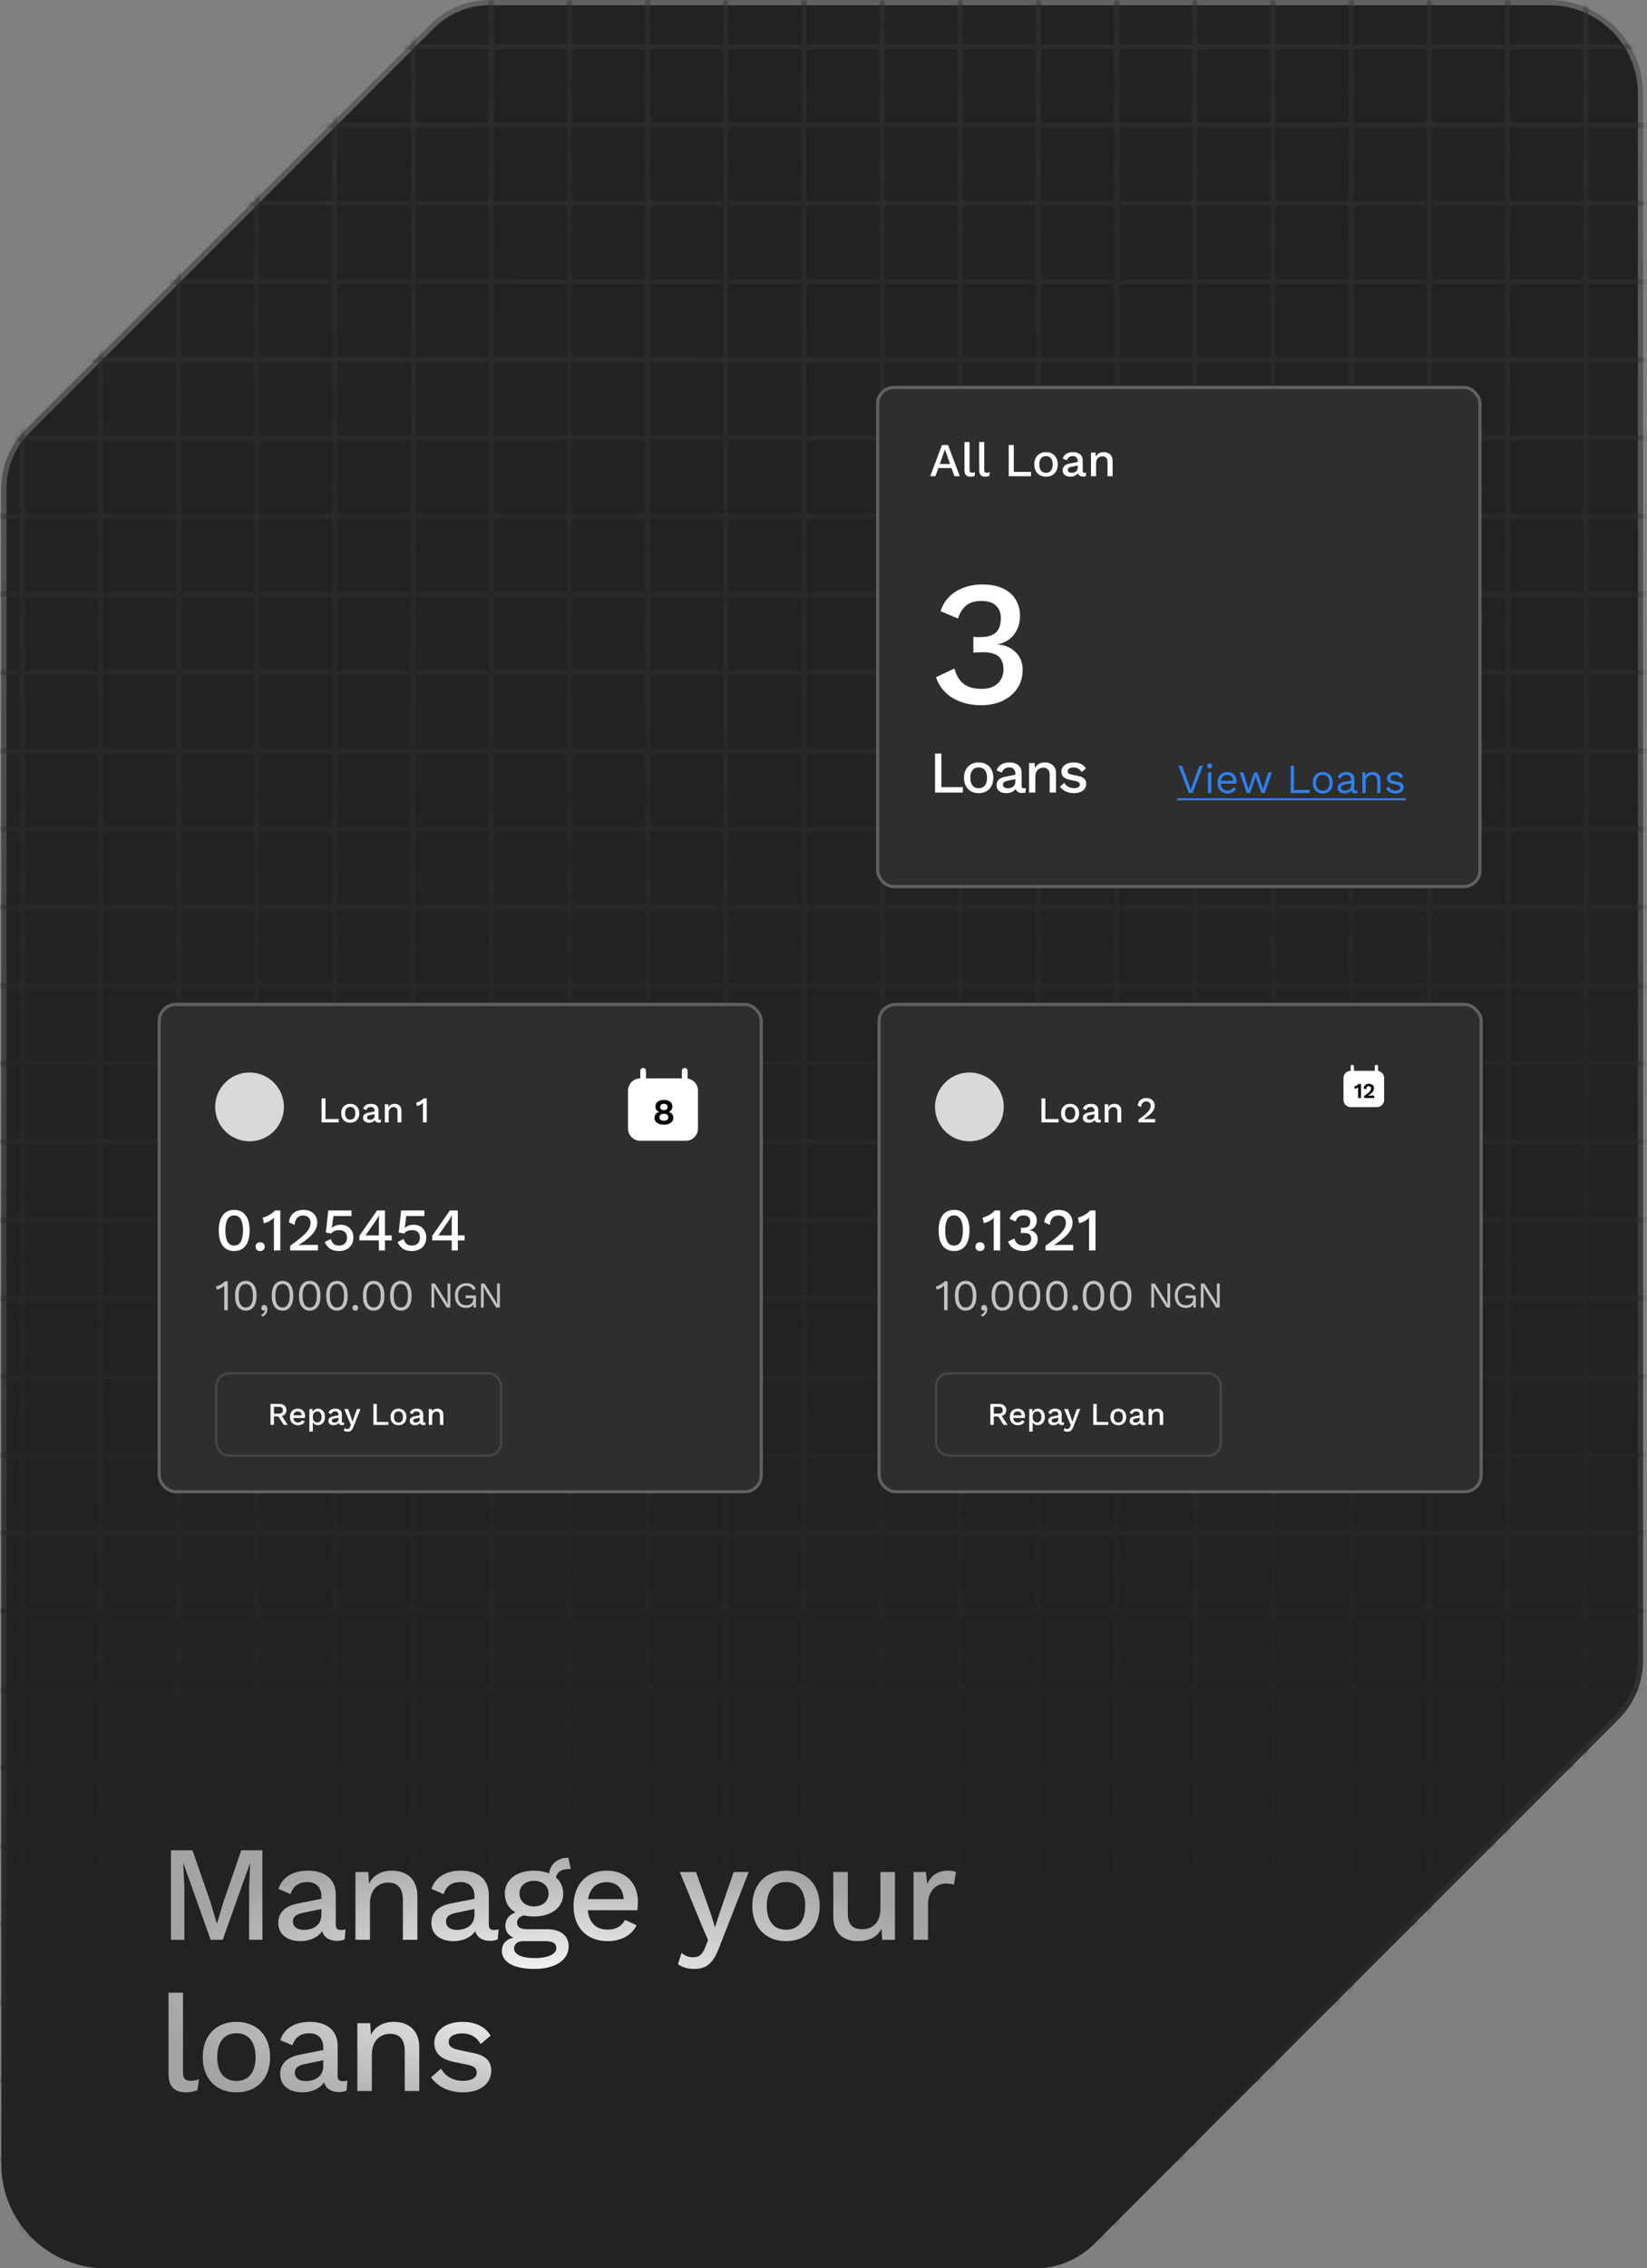 <svg width="316" height="435" viewBox="0 0 316 435" fill="none" xmlns="http://www.w3.org/2000/svg">
<rect x="0" y="0" width="316" height="435" fill="#808080" stroke="none"/>
<path d="M82.917 5.04C85.824 2.133 89.767 0.5 93.877 0.5H297.25C306.915 0.5 314.75 8.335 314.75 18V318.373C314.75 322.483 313.117 326.426 310.21 329.333L209.583 429.96C206.676 432.867 202.733 434.5 198.623 434.5H20.25C9.48 434.5 0.75 425.77 0.75 415V93.627C0.75 89.517 2.383 85.574 5.29 82.667L82.917 5.04Z" fill="#222222" stroke="#616161"/>
<g opacity="0.5">
<mask id="mask0_686_572" style="mask-type:alpha" maskUnits="userSpaceOnUse" x="0" y="0" width="316" height="435">
<path d="M82.917 5.04C85.824 2.133 89.767 0.5 93.877 0.5H297.25C306.915 0.5 314.75 8.335 314.75 18V318.373C314.75 322.483 313.117 326.426 310.21 329.333L209.583 429.96C206.676 432.867 202.733 434.5 198.623 434.5H20.25C9.48 434.5 0.75 425.77 0.75 415V93.627C0.75 89.517 2.383 85.574 5.29 82.667L82.917 5.04Z" fill="#222222" stroke="#333333"/>
</mask>
<g mask="url(#mask0_686_572)">
<path d="M-15.75 9H364.25" stroke="#333333"/>
<path d="M-15.75 24H364.25" stroke="#333333"/>
<path d="M-15.75 39H364.25" stroke="#333333"/>
<path d="M-15.75 54H364.25" stroke="#333333"/>
<path d="M-15.75 69H364.25" stroke="#333333"/>
<path d="M-15.75 84H364.25" stroke="#333333"/>
<path d="M-15.75 99H364.25" stroke="#333333"/>
<path d="M-15.75 114H364.25" stroke="#333333"/>
<path d="M-15.75 129H364.25" stroke="#333333"/>
<path d="M-15.75 144H364.25" stroke="#333333"/>
<path d="M-15.75 159H364.25" stroke="#333333"/>
<path d="M-15.75 174H364.25" stroke="#333333"/>
<path d="M-15.75 189H364.25" stroke="#333333"/>
<path d="M-15.75 204H364.25" stroke="#333333"/>
<path d="M-15.75 219H364.25" stroke="#333333"/>
<path d="M-15.75 234H364.25" stroke="#333333"/>
<path d="M-15.75 249H364.25" stroke="#333333"/>
<path d="M-15.75 264H364.25" stroke="#333333"/>
<path d="M-15.75 279H364.25" stroke="#333333"/>
<path d="M-15.75 294H364.25" stroke="#333333"/>
<path d="M-15.75 309H364.25" stroke="#333333"/>
<path d="M-15.75 324H364.25" stroke="#333333"/>
<path d="M-15.75 339H364.25" stroke="#333333"/>
<path d="M-15.75 354H364.25" stroke="#333333"/>
<path d="M-15.75 369H364.25" stroke="#333333"/>
<path d="M-15.75 384H364.25" stroke="#333333"/>
<path d="M-15.75 399H364.25" stroke="#333333"/>
<path d="M-15.75 414H364.25" stroke="#333333"/>
<path d="M-15.75 429H364.25" stroke="#333333"/>
<path d="M4.25 456L4.25 -7" stroke="#333333"/>
<path d="M19.25 456L19.25 -7" stroke="#333333"/>
<path d="M34.25 456L34.25 -7" stroke="#333333"/>
<path d="M49.25 456L49.25 -7" stroke="#333333"/>
<path d="M64.25 456L64.25 -7" stroke="#333333"/>
<path d="M79.25 456L79.25 -7" stroke="#333333"/>
<path d="M94.25 456L94.25 -7" stroke="#333333"/>
<path d="M109.25 456L109.25 -7" stroke="#333333"/>
<path d="M124.25 456L124.25 -7" stroke="#333333"/>
<path d="M139.25 456L139.25 -7" stroke="#333333"/>
<path d="M154.25 456L154.25 -7" stroke="#333333"/>
<path d="M169.25 456L169.25 -7" stroke="#333333"/>
<path d="M184.25 456L184.25 -7" stroke="#333333"/>
<path d="M199.25 456L199.25 -7" stroke="#333333"/>
<path d="M214.25 456L214.25 -7" stroke="#333333"/>
<path d="M229.25 456L229.25 -7" stroke="#333333"/>
<path d="M244.25 456L244.25 -7" stroke="#333333"/>
<path d="M259.25 456L259.25 -7" stroke="#333333"/>
<path d="M274.25 456L274.25 -7" stroke="#333333"/>
<path d="M289.25 456L289.25 -7" stroke="#333333"/>
<path d="M304.25 456L304.25 -7" stroke="#333333"/>
</g>
</g>
<path d="M93.877 0C89.634 0 85.564 1.686 82.564 4.686L4.936 82.314C1.936 85.314 0.25 89.384 0.25 93.627V415C0.25 426.046 9.204 435 20.25 435H198.623C202.866 435 206.936 433.314 209.936 430.314L310.564 329.686C313.564 326.686 315.25 322.616 315.25 318.373V18C315.25 8.059 307.191 0 297.25 0H93.877Z" fill="url(#paint0_linear_686_572)"/>
<path d="M50.348 354.84V372H47.8V362.068L47.982 357.336H47.956L42.73 372H40.416L35.19 357.336H35.164L35.372 362.068V372H32.798V354.84H36.932L40.39 364.772L41.586 368.854H41.638L42.86 364.772L46.292 354.84H50.348ZM65.382 370.128C65.668 370.128 66.031 370.076 66.291 369.998L66.135 371.922C65.772 372.078 65.251 372.208 64.627 372.208C63.249 372.182 62.132 371.584 61.819 370.336C60.962 371.636 59.245 372.26 57.685 372.26C55.215 372.26 53.395 371.064 53.395 368.724C53.395 366.8 54.721 365.526 57.035 365.058L61.663 364.148V363.654C61.663 361.938 60.65 360.924 58.986 360.924C57.452 360.924 56.255 361.6 55.761 363.238L53.422 362.25C54.072 360.144 56.022 358.74 59.09 358.74C62.184 358.74 64.419 360.248 64.419 363.368V369.166C64.419 369.816 64.757 370.128 65.382 370.128ZM58.258 370.102C60.026 370.102 61.663 369.27 61.663 367.19V366.098L58.388 366.774C56.906 367.06 56.203 367.502 56.203 368.516C56.203 369.478 57.01 370.102 58.258 370.102ZM75.192 358.74C77.948 358.74 80.08 360.326 80.08 363.576V372H77.298V364.434C77.298 361.886 76.102 361.028 74.516 361.028C72.8 361.028 70.98 362.12 70.98 365.084V372H68.198V359H70.668L70.798 361.236C71.656 359.52 73.294 358.74 75.192 358.74ZM94.747 370.128C95.033 370.128 95.397 370.076 95.657 369.998L95.501 371.922C95.137 372.078 94.617 372.208 93.993 372.208C92.615 372.182 91.497 371.584 91.185 370.336C90.327 371.636 88.611 372.26 87.051 372.26C84.581 372.26 82.761 371.064 82.761 368.724C82.761 366.8 84.087 365.526 86.401 365.058L91.029 364.148V363.654C91.029 361.938 90.015 360.924 88.351 360.924C86.817 360.924 85.621 361.6 85.127 363.238L82.787 362.25C83.437 360.144 85.387 358.74 88.455 358.74C91.549 358.74 93.785 360.248 93.785 363.368V369.166C93.785 369.816 94.123 370.128 94.747 370.128ZM87.623 370.102C89.391 370.102 91.029 369.27 91.029 367.19V366.098L87.753 366.774C86.271 367.06 85.569 367.502 85.569 368.516C85.569 369.478 86.375 370.102 87.623 370.102ZM109.496 358.428C107.832 358.35 106.87 358.948 106.688 360.066C107.572 360.846 108.066 361.886 108.066 363.134C108.066 365.786 105.83 367.528 102.45 367.528C101.722 367.528 101.072 367.45 100.5 367.32C99.564 367.606 99.2 368.126 99.2 368.698C99.2 369.556 99.85 369.972 101.046 369.972H104.946C107.598 369.972 109.106 371.22 109.106 373.248C109.106 376.004 106.324 377.59 102.554 377.59C98.264 377.59 96.288 376.108 96.288 374.132C96.288 372.962 96.912 371.948 98.524 371.584C97.562 371.168 96.964 370.44 96.964 369.27C96.964 368.126 97.64 367.19 98.914 366.748C97.562 365.994 96.86 364.72 96.86 363.134C96.86 360.482 99.096 358.74 102.45 358.74C103.542 358.74 104.504 358.922 105.336 359.26C105.596 357.466 107.026 356.218 109.054 356.27L109.496 358.428ZM102.45 365.604C104.062 365.604 105.258 364.616 105.258 363.134C105.258 361.652 104.062 360.69 102.45 360.69C100.864 360.69 99.668 361.652 99.668 363.134C99.668 364.616 100.864 365.604 102.45 365.604ZM104.53 372.26H100.344C99.356 372.26 98.628 372.806 98.628 373.664C98.628 374.782 100.084 375.51 102.554 375.51C105.414 375.51 106.74 374.626 106.74 373.586C106.74 372.78 106.194 372.26 104.53 372.26ZM122.393 364.72C122.393 365.37 122.341 365.942 122.289 366.332H112.773C113.007 368.75 114.411 370.05 116.543 370.05C118.285 370.05 119.299 369.348 119.923 368.178L122.133 369.218C121.223 371.116 119.169 372.26 116.595 372.26C112.695 372.26 110.043 369.738 110.043 365.5C110.043 361.262 112.695 358.74 116.439 358.74C120.209 358.74 122.393 361.314 122.393 364.72ZM116.387 360.95C114.463 360.95 113.189 362.094 112.825 364.2H119.663C119.533 362.12 118.311 360.95 116.387 360.95ZM143.657 359L137.963 373.534C136.819 376.55 135.493 377.59 133.205 377.59C131.931 377.59 130.865 377.252 130.085 376.68L130.761 374.522C131.411 375.094 132.165 375.354 133.023 375.354C133.959 375.354 134.713 374.99 135.285 373.482L135.857 372.078L134.479 368.854L130.423 359H133.543L136.429 367.164L137.183 369.608L138.041 366.93L140.771 359H143.657ZM150.816 358.74C154.612 358.74 157.264 361.262 157.264 365.5C157.264 369.738 154.612 372.26 150.816 372.26C147.02 372.26 144.342 369.738 144.342 365.5C144.342 361.262 147.02 358.74 150.816 358.74ZM150.816 360.924C148.502 360.924 147.124 362.562 147.124 365.5C147.124 368.438 148.502 370.076 150.816 370.076C153.104 370.076 154.482 368.438 154.482 365.5C154.482 362.562 153.104 360.924 150.816 360.924ZM164.612 372.26C162.038 372.26 159.88 370.934 159.88 367.58V359H162.662V366.878C162.662 369.244 163.702 369.972 165.522 369.972C167.264 369.972 168.928 368.802 168.928 366.046V359H171.71V372H169.266L169.136 369.894C168.252 371.532 166.692 372.26 164.612 372.26ZM175.276 372V359H177.642L177.902 361.34C178.604 359.65 179.956 358.74 181.984 358.74C182.504 358.74 183.05 358.818 183.414 359L183.024 361.444C182.66 361.314 182.244 361.21 181.438 361.21C179.8 361.21 178.058 362.484 178.058 365.11V372H175.276ZM35.112 382.15V397.36C35.112 398.634 35.554 399.05 36.568 399.05C37.218 399.05 37.504 398.998 38.18 398.738L37.868 400.818C37.296 401.104 36.464 401.26 35.71 401.26C33.396 401.26 32.33 400.116 32.33 397.594V382.15H35.112ZM45.37 387.74C49.166 387.74 51.818 390.262 51.818 394.5C51.818 398.738 49.166 401.26 45.37 401.26C41.574 401.26 38.896 398.738 38.896 394.5C38.896 390.262 41.574 387.74 45.37 387.74ZM45.37 389.924C43.056 389.924 41.678 391.562 41.678 394.5C41.678 397.438 43.056 399.076 45.37 399.076C47.658 399.076 49.036 397.438 49.036 394.5C49.036 391.562 47.658 389.924 45.37 389.924ZM65.744 399.128C66.03 399.128 66.394 399.076 66.654 398.998L66.498 400.922C66.134 401.078 65.614 401.208 64.99 401.208C63.612 401.182 62.494 400.584 62.182 399.336C61.324 400.636 59.608 401.26 58.048 401.26C55.578 401.26 53.758 400.064 53.758 397.724C53.758 395.8 55.084 394.526 57.398 394.058L62.026 393.148V392.654C62.026 390.938 61.012 389.924 59.348 389.924C57.814 389.924 56.618 390.6 56.124 392.238L53.784 391.25C54.434 389.144 56.384 387.74 59.452 387.74C62.546 387.74 64.782 389.248 64.782 392.368V398.166C64.782 398.816 65.12 399.128 65.744 399.128ZM58.62 399.102C60.388 399.102 62.026 398.27 62.026 396.19V395.098L58.75 395.774C57.268 396.06 56.566 396.502 56.566 397.516C56.566 398.478 57.372 399.102 58.62 399.102ZM75.554 387.74C78.31 387.74 80.442 389.326 80.442 392.576V401H77.66V393.434C77.66 390.886 76.464 390.028 74.878 390.028C73.162 390.028 71.342 391.12 71.342 394.084V401H68.56V388H71.03L71.16 390.236C72.018 388.52 73.656 387.74 75.554 387.74ZM88.818 401.26C86.244 401.26 83.956 400.22 82.708 398.374L84.632 396.71C85.412 398.14 86.868 399.05 88.87 399.05C90.456 399.05 91.47 398.452 91.47 397.464C91.47 396.814 91.132 396.268 89.91 396.008L87.18 395.436C84.424 394.89 83.332 393.642 83.332 391.744C83.332 389.638 85.282 387.74 88.688 387.74C91.262 387.74 93.16 388.702 94.122 390.392L92.198 392.004C91.522 390.626 90.118 389.95 88.74 389.95C87.05 389.95 86.088 390.626 86.088 391.588C86.088 392.264 86.504 392.81 87.882 393.096L90.846 393.72C93.342 394.214 94.252 395.41 94.252 397.074C94.252 399.57 92.172 401.26 88.818 401.26Z" fill="url(#paint1_radial_686_572)"/>
<rect x="168.394" y="74.3" width="115.557" height="95.725" rx="3.1" fill="#2E2E2E" stroke="#616161" stroke-width="0.6"/>
<path d="M230.807 146.858L228.824 152.094H228.102L226.111 146.858H226.793L228.126 150.475L228.459 151.515L228.792 150.483L230.125 146.858H230.807ZM232.088 147.366C231.945 147.366 231.828 147.324 231.739 147.239C231.654 147.149 231.612 147.033 231.612 146.89C231.612 146.747 231.654 146.633 231.739 146.549C231.828 146.459 231.945 146.414 232.088 146.414C232.23 146.414 232.344 146.459 232.429 146.549C232.519 146.633 232.564 146.747 232.564 146.89C232.564 147.033 232.519 147.149 232.429 147.239C232.344 147.324 232.23 147.366 232.088 147.366ZM232.405 148.127V152.094H231.77V148.127H232.405ZM235.535 152.173C235.16 152.173 234.824 152.091 234.528 151.927C234.237 151.763 234.01 151.528 233.846 151.221C233.682 150.909 233.6 150.539 233.6 150.111C233.6 149.682 233.682 149.315 233.846 149.008C234.01 148.696 234.234 148.458 234.52 148.294C234.805 148.13 235.131 148.048 235.496 148.048C235.866 148.048 236.18 148.127 236.44 148.286C236.704 148.445 236.905 148.662 237.042 148.937C237.18 149.206 237.249 149.51 237.249 149.849C237.249 149.939 237.246 150.021 237.241 150.095C237.236 150.169 237.228 150.235 237.217 150.293H234.012V149.73H236.939L236.614 149.793C236.614 149.413 236.508 149.119 236.297 148.913C236.091 148.707 235.818 148.603 235.48 148.603C235.221 148.603 234.996 148.664 234.805 148.786C234.62 148.902 234.475 149.074 234.369 149.301C234.269 149.524 234.218 149.793 234.218 150.111C234.218 150.423 234.271 150.692 234.377 150.92C234.483 151.147 234.631 151.322 234.821 151.443C235.017 151.56 235.25 151.618 235.519 151.618C235.81 151.618 236.046 151.562 236.225 151.451C236.411 151.34 236.559 151.189 236.67 150.999L237.169 151.293C237.069 151.472 236.939 151.628 236.781 151.761C236.627 151.893 236.445 151.996 236.233 152.07C236.027 152.139 235.794 152.173 235.535 152.173ZM243.336 148.127H244.042L242.662 152.094H242.028L240.909 148.937L239.854 152.094H239.219L237.839 148.127H238.545L239.545 151.356L240.624 148.127H241.258L242.337 151.356L243.336 148.127ZM248.273 151.499H251.271V152.094H247.638V146.858H248.273V151.499ZM253.786 148.048C254.162 148.048 254.492 148.13 254.778 148.294C255.069 148.458 255.296 148.696 255.46 149.008C255.624 149.315 255.706 149.682 255.706 150.111C255.706 150.539 255.624 150.909 255.46 151.221C255.296 151.528 255.069 151.763 254.778 151.927C254.492 152.091 254.162 152.173 253.786 152.173C253.416 152.173 253.085 152.091 252.795 151.927C252.504 151.763 252.276 151.528 252.112 151.221C251.948 150.909 251.866 150.539 251.866 150.111C251.866 149.682 251.948 149.315 252.112 149.008C252.276 148.696 252.504 148.458 252.795 148.294C253.085 148.13 253.416 148.048 253.786 148.048ZM253.786 148.595C253.516 148.595 253.286 148.656 253.096 148.778C252.906 148.9 252.758 149.074 252.652 149.301C252.551 149.524 252.501 149.793 252.501 150.111C252.501 150.423 252.551 150.692 252.652 150.92C252.758 151.147 252.906 151.322 253.096 151.443C253.286 151.565 253.516 151.626 253.786 151.626C254.056 151.626 254.286 151.565 254.476 151.443C254.667 151.322 254.812 151.147 254.913 150.92C255.018 150.692 255.071 150.423 255.071 150.111C255.071 149.793 255.018 149.524 254.913 149.301C254.812 149.074 254.667 148.9 254.476 148.778C254.286 148.656 254.056 148.595 253.786 148.595ZM259.217 149.532C259.217 149.235 259.138 149.008 258.979 148.849C258.82 148.685 258.596 148.603 258.305 148.603C258.03 148.603 257.797 148.664 257.607 148.786C257.416 148.902 257.276 149.093 257.186 149.357L256.671 149.04C256.776 148.744 256.972 148.506 257.258 148.326C257.543 148.141 257.897 148.048 258.321 148.048C258.606 148.048 258.865 148.098 259.098 148.199C259.331 148.294 259.513 148.442 259.645 148.643C259.783 148.839 259.852 149.093 259.852 149.405V151.324C259.852 151.515 259.952 151.61 260.153 151.61C260.253 151.61 260.351 151.597 260.447 151.57L260.415 152.07C260.309 152.123 260.172 152.149 260.002 152.149C259.849 152.149 259.711 152.12 259.59 152.062C259.468 152.004 259.373 151.917 259.304 151.8C259.235 151.679 259.201 151.528 259.201 151.348V151.269L259.36 151.293C259.296 151.499 259.188 151.668 259.035 151.8C258.881 151.927 258.709 152.022 258.519 152.086C258.328 152.144 258.141 152.173 257.956 152.173C257.723 152.173 257.506 152.133 257.305 152.054C257.104 151.975 256.943 151.856 256.821 151.697C256.705 151.533 256.647 151.332 256.647 151.094C256.647 150.798 256.745 150.555 256.94 150.364C257.141 150.169 257.419 150.037 257.773 149.968L259.344 149.658V150.182L258.067 150.444C257.808 150.497 257.615 150.571 257.488 150.666C257.361 150.761 257.297 150.893 257.297 151.063C257.297 151.226 257.361 151.361 257.488 151.467C257.62 151.568 257.805 151.618 258.043 151.618C258.196 151.618 258.342 151.599 258.479 151.562C258.622 151.52 258.749 151.459 258.86 151.38C258.971 151.295 259.058 151.192 259.122 151.07C259.185 150.944 259.217 150.795 259.217 150.626V149.532ZM261.394 152.094V148.127H261.949L262.005 149.016L261.901 148.929C261.986 148.717 262.1 148.548 262.243 148.421C262.385 148.289 262.549 148.194 262.734 148.135C262.925 148.077 263.12 148.048 263.321 148.048C263.607 148.048 263.866 148.104 264.099 148.215C264.331 148.32 264.517 148.484 264.654 148.707C264.797 148.929 264.868 149.212 264.868 149.555V152.094H264.234V149.777C264.234 149.338 264.138 149.034 263.948 148.865C263.763 148.691 263.533 148.603 263.258 148.603C263.068 148.603 262.877 148.648 262.687 148.738C262.496 148.828 262.338 148.974 262.211 149.175C262.089 149.375 262.028 149.645 262.028 149.984V152.094H261.394ZM267.733 152.173C267.347 152.173 266.99 152.091 266.662 151.927C266.34 151.763 266.091 151.531 265.916 151.229L266.456 150.84C266.572 151.084 266.741 151.274 266.964 151.412C267.191 151.549 267.463 151.618 267.781 151.618C268.061 151.618 268.28 151.565 268.439 151.459C268.598 151.348 268.677 151.205 268.677 151.031C268.677 150.92 268.64 150.819 268.566 150.729C268.497 150.634 268.362 150.565 268.161 150.523L267.209 150.325C266.823 150.245 266.546 150.113 266.377 149.928C266.213 149.743 266.131 149.513 266.131 149.238C266.131 149.021 266.191 148.823 266.313 148.643C266.44 148.463 266.617 148.32 266.845 148.215C267.077 148.104 267.35 148.048 267.662 148.048C268.053 148.048 268.384 148.125 268.653 148.278C268.923 148.432 269.124 148.648 269.256 148.929L268.725 149.278C268.635 149.045 268.489 148.876 268.288 148.77C268.087 148.659 267.878 148.603 267.662 148.603C267.471 148.603 267.307 148.63 267.17 148.683C267.038 148.736 266.934 148.81 266.86 148.905C266.792 148.995 266.757 149.098 266.757 149.214C266.757 149.331 266.797 149.439 266.876 149.539C266.956 149.635 267.104 149.703 267.321 149.746L268.312 149.952C268.682 150.026 268.941 150.148 269.09 150.317C269.238 150.486 269.312 150.692 269.312 150.936C269.312 151.184 269.246 151.404 269.113 151.594C268.981 151.779 268.796 151.922 268.558 152.022C268.32 152.123 268.045 152.173 267.733 152.173Z" fill="#2F80ED"/>
<path d="M225.889 153.085H269.748V153.482H225.889V153.085Z" fill="#2F80ED"/>
<path d="M180.616 150.952H184.741V151.994H179.404V144.515H180.616V150.952ZM187.777 146.215C188.329 146.215 188.816 146.332 189.239 146.566C189.662 146.8 189.991 147.14 190.225 147.586C190.467 148.024 190.588 148.549 190.588 149.161C190.588 149.773 190.467 150.302 190.225 150.748C189.991 151.186 189.662 151.522 189.239 151.756C188.816 151.99 188.329 152.108 187.777 152.108C187.226 152.108 186.738 151.99 186.315 151.756C185.892 151.522 185.56 151.186 185.318 150.748C185.076 150.302 184.955 149.773 184.955 149.161C184.955 148.549 185.076 148.024 185.318 147.586C185.56 147.14 185.892 146.8 186.315 146.566C186.738 146.332 187.226 146.215 187.777 146.215ZM187.777 147.167C187.437 147.167 187.146 147.246 186.905 147.405C186.67 147.556 186.489 147.779 186.361 148.073C186.232 148.368 186.168 148.731 186.168 149.161C186.168 149.584 186.232 149.947 186.361 150.249C186.489 150.544 186.67 150.77 186.905 150.929C187.146 151.08 187.437 151.156 187.777 151.156C188.117 151.156 188.404 151.08 188.638 150.929C188.873 150.77 189.054 150.544 189.182 150.249C189.311 149.947 189.375 149.584 189.375 149.161C189.375 148.731 189.311 148.368 189.182 148.073C189.054 147.779 188.873 147.556 188.638 147.405C188.404 147.246 188.117 147.167 187.777 147.167ZM194.81 148.357C194.81 147.979 194.705 147.688 194.493 147.484C194.289 147.272 194.006 147.167 193.643 147.167C193.303 147.167 193.012 147.246 192.771 147.405C192.529 147.563 192.351 147.82 192.238 148.175L191.218 147.745C191.362 147.284 191.641 146.914 192.057 146.634C192.48 146.355 193.024 146.215 193.689 146.215C194.142 146.215 194.542 146.29 194.89 146.441C195.237 146.585 195.509 146.804 195.706 147.099C195.91 147.393 196.012 147.771 196.012 148.232V150.759C196.012 151.039 196.151 151.178 196.431 151.178C196.567 151.178 196.699 151.159 196.828 151.122L196.76 151.96C196.586 152.043 196.367 152.085 196.102 152.085C195.861 152.085 195.641 152.043 195.445 151.96C195.256 151.87 195.105 151.737 194.992 151.564C194.886 151.382 194.833 151.159 194.833 150.895V150.816L195.082 150.804C195.014 151.099 194.875 151.345 194.663 151.541C194.452 151.73 194.206 151.873 193.926 151.972C193.647 152.062 193.364 152.108 193.077 152.108C192.721 152.108 192.4 152.051 192.113 151.938C191.834 151.824 191.611 151.654 191.445 151.428C191.286 151.193 191.207 150.906 191.207 150.566C191.207 150.143 191.343 149.796 191.615 149.524C191.894 149.252 192.287 149.067 192.793 148.969L194.992 148.538L194.98 149.388L193.383 149.716C193.065 149.777 192.827 149.864 192.669 149.977C192.51 150.09 192.431 150.257 192.431 150.476C192.431 150.687 192.51 150.857 192.669 150.986C192.835 151.107 193.054 151.167 193.326 151.167C193.515 151.167 193.696 151.144 193.87 151.099C194.051 151.054 194.214 150.982 194.357 150.884C194.501 150.778 194.61 150.646 194.686 150.487C194.769 150.321 194.81 150.124 194.81 149.898V148.357ZM197.432 151.994V146.328H198.508L198.588 147.801L198.429 147.643C198.535 147.318 198.686 147.05 198.882 146.838C199.086 146.619 199.324 146.46 199.596 146.362C199.876 146.264 200.17 146.215 200.48 146.215C200.881 146.215 201.239 146.294 201.557 146.453C201.882 146.604 202.138 146.834 202.327 147.144C202.516 147.454 202.611 147.847 202.611 148.323V151.994H201.398V148.697C201.398 148.137 201.281 147.752 201.047 147.541C200.82 147.322 200.533 147.212 200.185 147.212C199.936 147.212 199.694 147.272 199.46 147.393C199.226 147.507 199.03 147.692 198.871 147.949C198.72 148.205 198.644 148.549 198.644 148.98V151.994H197.432ZM206.035 152.108C205.468 152.108 204.95 151.998 204.482 151.779C204.014 151.56 203.643 151.25 203.371 150.85L204.21 150.124C204.376 150.434 204.614 150.683 204.924 150.872C205.241 151.054 205.619 151.144 206.057 151.144C206.405 151.144 206.681 151.084 206.885 150.963C207.088 150.842 207.19 150.672 207.19 150.453C207.19 150.31 207.141 150.185 207.043 150.079C206.953 149.966 206.775 149.879 206.511 149.818L205.321 149.569C204.716 149.448 204.286 149.256 204.029 148.991C203.772 148.719 203.643 148.375 203.643 147.96C203.643 147.65 203.734 147.363 203.915 147.099C204.097 146.834 204.361 146.623 204.709 146.464C205.064 146.298 205.487 146.215 205.978 146.215C206.545 146.215 207.028 146.317 207.428 146.521C207.829 146.717 208.135 147 208.346 147.371L207.508 148.073C207.364 147.771 207.153 147.548 206.873 147.405C206.594 147.254 206.303 147.178 206.001 147.178C205.759 147.178 205.551 147.208 205.377 147.269C205.204 147.329 205.071 147.412 204.981 147.518C204.89 147.624 204.845 147.748 204.845 147.892C204.845 148.043 204.901 148.175 205.015 148.289C205.128 148.402 205.332 148.489 205.627 148.549L206.919 148.821C207.462 148.927 207.844 149.108 208.063 149.365C208.29 149.614 208.403 149.92 208.403 150.283C208.403 150.646 208.309 150.967 208.12 151.246C207.931 151.518 207.659 151.73 207.304 151.881C206.949 152.032 206.526 152.108 206.035 152.108Z" fill="white"/>
<path d="M188.254 135.238C186.146 135.238 184.31 134.773 182.747 133.844C181.205 132.892 180.151 131.566 179.585 129.866L183.121 128.2C183.325 129.016 183.642 129.719 184.072 130.308C184.503 130.897 185.07 131.351 185.772 131.668C186.475 131.963 187.348 132.11 188.39 132.11C189.274 132.11 190.022 131.951 190.634 131.634C191.246 131.317 191.71 130.875 192.028 130.308C192.368 129.741 192.538 129.095 192.538 128.37C192.538 127.622 192.39 126.999 192.096 126.5C191.824 126.002 191.382 125.639 190.77 125.412C190.181 125.186 189.421 125.072 188.492 125.072C188.22 125.072 187.937 125.084 187.642 125.106C187.37 125.106 187.076 125.129 186.758 125.174V122.115C186.962 122.137 187.155 122.16 187.336 122.183C187.54 122.183 187.733 122.183 187.914 122.183C189.387 122.183 190.441 121.888 191.076 121.299C191.71 120.709 192.028 119.792 192.028 118.545C192.028 117.48 191.699 116.664 191.042 116.097C190.407 115.531 189.489 115.247 188.288 115.247C187.042 115.247 186.067 115.542 185.364 116.131C184.684 116.698 184.163 117.525 183.8 118.613L180.469 117.219C180.786 116.177 181.319 115.27 182.067 114.499C182.815 113.729 183.733 113.139 184.82 112.731C185.931 112.301 187.144 112.086 188.458 112.086C190.067 112.086 191.405 112.346 192.47 112.867C193.558 113.389 194.362 114.103 194.884 115.009C195.427 115.916 195.699 116.924 195.699 118.035C195.699 118.896 195.575 119.656 195.326 120.313C195.076 120.947 194.736 121.503 194.306 121.979C193.898 122.432 193.444 122.783 192.946 123.033C192.47 123.282 191.982 123.452 191.484 123.543V123.611C192.141 123.633 192.742 123.769 193.286 124.019C193.852 124.245 194.351 124.574 194.782 125.004C195.235 125.412 195.586 125.911 195.835 126.5C196.085 127.09 196.209 127.736 196.209 128.438C196.209 129.798 195.869 130.988 195.19 132.008C194.51 133.028 193.569 133.821 192.368 134.388C191.189 134.954 189.818 135.238 188.254 135.238Z" fill="white"/>
<path d="M184.15 91.332H183.125L182.554 89.764H180.043L179.472 91.332H178.474L180.732 85.349H181.892L184.15 91.332ZM180.315 88.975H182.282L181.303 86.183L180.315 88.975ZM186.017 84.76V90.063C186.017 90.287 186.057 90.441 186.135 90.525C186.214 90.61 186.344 90.653 186.525 90.653C186.634 90.653 186.725 90.646 186.797 90.634C186.876 90.616 186.972 90.586 187.087 90.544L186.978 91.269C186.876 91.317 186.758 91.354 186.625 91.378C186.492 91.408 186.359 91.423 186.226 91.423C185.821 91.423 185.522 91.32 185.328 91.115C185.141 90.903 185.047 90.58 185.047 90.145V84.76H186.017ZM188.842 84.76V90.063C188.842 90.287 188.881 90.441 188.96 90.525C189.038 90.61 189.168 90.653 189.349 90.653C189.458 90.653 189.549 90.646 189.621 90.634C189.7 90.616 189.797 90.586 189.911 90.544L189.803 91.269C189.7 91.317 189.582 91.354 189.449 91.378C189.316 91.408 189.183 91.423 189.05 91.423C188.645 91.423 188.346 91.32 188.153 91.115C187.965 90.903 187.872 90.58 187.872 90.145V84.76H188.842ZM194.512 90.498H197.812V91.332H193.542V85.349H194.512V90.498ZM200.694 86.709C201.135 86.709 201.525 86.802 201.863 86.99C202.202 87.177 202.465 87.449 202.652 87.806C202.845 88.156 202.942 88.576 202.942 89.066C202.942 89.555 202.845 89.979 202.652 90.335C202.465 90.686 202.202 90.955 201.863 91.142C201.525 91.329 201.135 91.423 200.694 91.423C200.253 91.423 199.863 91.329 199.524 91.142C199.186 90.955 198.92 90.686 198.727 90.335C198.533 89.979 198.436 89.555 198.436 89.066C198.436 88.576 198.533 88.156 198.727 87.806C198.92 87.449 199.186 87.177 199.524 86.99C199.863 86.802 200.253 86.709 200.694 86.709ZM200.694 87.47C200.422 87.47 200.189 87.534 199.996 87.661C199.808 87.782 199.663 87.96 199.561 88.196C199.458 88.431 199.406 88.721 199.406 89.066C199.406 89.404 199.458 89.695 199.561 89.936C199.663 90.172 199.808 90.353 199.996 90.48C200.189 90.601 200.422 90.662 200.694 90.662C200.966 90.662 201.195 90.601 201.383 90.48C201.57 90.353 201.715 90.172 201.818 89.936C201.921 89.695 201.972 89.404 201.972 89.066C201.972 88.721 201.921 88.431 201.818 88.196C201.715 87.96 201.57 87.782 201.383 87.661C201.195 87.534 200.966 87.47 200.694 87.47ZM206.774 88.422C206.774 88.12 206.689 87.887 206.52 87.724C206.357 87.555 206.13 87.47 205.84 87.47C205.568 87.47 205.335 87.534 205.142 87.661C204.948 87.788 204.806 87.993 204.716 88.277L203.9 87.933C204.015 87.564 204.238 87.268 204.571 87.044C204.909 86.821 205.344 86.709 205.876 86.709C206.239 86.709 206.559 86.769 206.837 86.89C207.115 87.005 207.333 87.18 207.49 87.416C207.653 87.652 207.735 87.954 207.735 88.323V90.344C207.735 90.568 207.847 90.68 208.07 90.68C208.179 90.68 208.285 90.665 208.387 90.634L208.333 91.305C208.194 91.372 208.019 91.405 207.807 91.405C207.614 91.405 207.439 91.372 207.281 91.305C207.13 91.233 207.009 91.127 206.919 90.988C206.834 90.843 206.792 90.665 206.792 90.453V90.389L206.991 90.38C206.937 90.616 206.825 90.813 206.656 90.97C206.487 91.121 206.29 91.236 206.067 91.314C205.843 91.387 205.616 91.423 205.387 91.423C205.103 91.423 204.846 91.378 204.616 91.287C204.392 91.196 204.214 91.06 204.081 90.879C203.954 90.692 203.891 90.462 203.891 90.19C203.891 89.852 204 89.574 204.217 89.356C204.441 89.138 204.755 88.99 205.16 88.912L206.919 88.567L206.91 89.247L205.631 89.51C205.378 89.558 205.187 89.628 205.06 89.719C204.933 89.809 204.87 89.942 204.87 90.118C204.87 90.287 204.933 90.423 205.06 90.525C205.193 90.622 205.369 90.671 205.586 90.671C205.737 90.671 205.882 90.653 206.021 90.616C206.166 90.58 206.296 90.522 206.411 90.444C206.526 90.359 206.614 90.254 206.674 90.127C206.74 89.994 206.774 89.837 206.774 89.655V88.422ZM209.324 91.332V86.799H210.185L210.249 87.978L210.122 87.851C210.206 87.591 210.327 87.377 210.485 87.207C210.648 87.032 210.838 86.905 211.056 86.827C211.279 86.748 211.515 86.709 211.763 86.709C212.083 86.709 212.37 86.772 212.624 86.899C212.884 87.02 213.089 87.204 213.241 87.452C213.392 87.7 213.467 88.014 213.467 88.395V91.332H212.497V88.694C212.497 88.247 212.403 87.939 212.216 87.769C212.035 87.594 211.805 87.507 211.527 87.507C211.328 87.507 211.134 87.555 210.947 87.652C210.76 87.742 210.602 87.89 210.475 88.096C210.355 88.301 210.294 88.576 210.294 88.921V91.332H209.324Z" fill="white"/>
<rect x="30.55" y="192.625" width="115.514" height="93.453" rx="3.183" fill="#2E2E2E" stroke="#616161" stroke-width="0.6"/>
<rect x="41.499" y="263.373" width="54.619" height="15.771" rx="2.398" fill="#2E2E2E"/>
<rect x="41.499" y="263.373" width="54.619" height="15.771" rx="2.398" stroke="#474646" stroke-width="0.436"/>
<path d="M55.197 273.258H54.446L53.42 271.647H52.554V273.258H51.907V269.23H53.549C54.409 269.23 54.959 269.694 54.959 270.426C54.959 271.012 54.629 271.397 54.086 271.543L55.197 273.258ZM52.554 269.785V271.104H53.5C54.025 271.104 54.281 270.89 54.281 270.445C54.281 269.999 54.025 269.785 53.5 269.785H52.554ZM58.536 271.549C58.536 271.702 58.524 271.836 58.512 271.928H56.278C56.333 272.495 56.663 272.801 57.163 272.801C57.572 272.801 57.81 272.636 57.957 272.361L58.475 272.605C58.262 273.051 57.78 273.319 57.175 273.319C56.26 273.319 55.637 272.727 55.637 271.732C55.637 270.738 56.26 270.145 57.139 270.145C58.024 270.145 58.536 270.75 58.536 271.549ZM57.127 270.664C56.675 270.664 56.376 270.933 56.29 271.427H57.896C57.865 270.939 57.578 270.664 57.127 270.664ZM61.015 270.145C61.76 270.145 62.352 270.731 62.352 271.726C62.352 272.727 61.748 273.319 60.997 273.319C60.545 273.319 60.197 273.087 60.014 272.758V274.54H59.361V270.206H59.941L59.972 270.774C60.155 270.402 60.533 270.145 61.015 270.145ZM60.857 272.788C61.382 272.788 61.699 272.398 61.699 271.732C61.699 271.067 61.394 270.67 60.869 270.67C60.356 270.67 60.014 271.079 60.014 271.732C60.014 272.379 60.344 272.788 60.857 272.788ZM65.819 272.819C65.886 272.819 65.971 272.807 66.032 272.788L65.996 273.24C65.91 273.277 65.788 273.307 65.642 273.307C65.318 273.301 65.056 273.161 64.983 272.868C64.781 273.173 64.378 273.319 64.012 273.319C63.432 273.319 63.005 273.039 63.005 272.489C63.005 272.038 63.316 271.738 63.859 271.629L64.946 271.415V271.299C64.946 270.896 64.708 270.658 64.317 270.658C63.957 270.658 63.676 270.817 63.56 271.201L63.011 270.969C63.164 270.475 63.621 270.145 64.342 270.145C65.068 270.145 65.593 270.499 65.593 271.232V272.593C65.593 272.746 65.672 272.819 65.819 272.819ZM64.146 272.813C64.561 272.813 64.946 272.617 64.946 272.129V271.873L64.177 272.031C63.829 272.099 63.664 272.202 63.664 272.44C63.664 272.666 63.853 272.813 64.146 272.813ZM69.158 270.206L67.821 273.618C67.552 274.326 67.241 274.571 66.704 274.571C66.405 274.571 66.155 274.491 65.972 274.357L66.13 273.85C66.283 273.985 66.46 274.046 66.661 274.046C66.881 274.046 67.058 273.96 67.192 273.606L67.327 273.277L67.003 272.52L66.051 270.206H66.783L67.461 272.123L67.638 272.697L67.839 272.068L68.48 270.206H69.158ZM72.295 272.697H74.517V273.258H71.642V269.23H72.295V272.697ZM76.457 270.145C77.349 270.145 77.971 270.738 77.971 271.732C77.971 272.727 77.349 273.319 76.457 273.319C75.566 273.319 74.938 272.727 74.938 271.732C74.938 270.738 75.566 270.145 76.457 270.145ZM76.457 270.658C75.914 270.658 75.591 271.043 75.591 271.732C75.591 272.422 75.914 272.807 76.457 272.807C76.995 272.807 77.318 272.422 77.318 271.732C77.318 271.043 76.995 270.658 76.457 270.658ZM81.424 272.819C81.491 272.819 81.576 272.807 81.637 272.788L81.6 273.24C81.515 273.277 81.393 273.307 81.246 273.307C80.923 273.301 80.661 273.161 80.587 272.868C80.386 273.173 79.983 273.319 79.617 273.319C79.037 273.319 78.61 273.039 78.61 272.489C78.61 272.038 78.921 271.738 79.464 271.629L80.551 271.415V271.299C80.551 270.896 80.313 270.658 79.922 270.658C79.562 270.658 79.281 270.817 79.165 271.201L78.616 270.969C78.769 270.475 79.226 270.145 79.947 270.145C80.673 270.145 81.198 270.499 81.198 271.232V272.593C81.198 272.746 81.277 272.819 81.424 272.819ZM79.751 272.813C80.166 272.813 80.551 272.617 80.551 272.129V271.873L79.782 272.031C79.434 272.099 79.269 272.202 79.269 272.44C79.269 272.666 79.458 272.813 79.751 272.813ZM83.91 270.145C84.557 270.145 85.057 270.518 85.057 271.281V273.258H84.404V271.482C84.404 270.884 84.123 270.683 83.751 270.683C83.348 270.683 82.921 270.939 82.921 271.635V273.258H82.268V270.206H82.848L82.878 270.731C83.079 270.329 83.464 270.145 83.91 270.145Z" fill="white"/>
<path opacity="0.7" d="M43.027 251.262V247.199C43.027 247.104 43.027 247.003 43.027 246.897C43.033 246.785 43.038 246.67 43.044 246.553C42.854 246.737 42.633 246.9 42.381 247.04C42.129 247.174 41.872 247.272 41.609 247.333L41.432 246.721C41.533 246.709 41.659 246.673 41.81 246.612C41.967 246.544 42.129 246.463 42.297 246.368C42.47 246.267 42.63 246.161 42.775 246.049C42.921 245.937 43.033 245.828 43.111 245.722H43.699V251.262H43.027ZM47.162 251.346C46.536 251.346 46.035 251.102 45.66 250.615C45.285 250.129 45.097 249.421 45.097 248.492C45.097 247.563 45.285 246.855 45.66 246.368C46.035 245.881 46.536 245.638 47.162 245.638C47.795 245.638 48.295 245.881 48.665 246.368C49.04 246.855 49.227 247.563 49.227 248.492C49.227 249.421 49.04 250.129 48.665 250.615C48.295 251.102 47.795 251.346 47.162 251.346ZM47.162 250.741C47.459 250.741 47.708 250.657 47.909 250.489C48.117 250.316 48.27 250.061 48.371 249.726C48.477 249.39 48.531 248.979 48.531 248.492C48.531 248.005 48.477 247.594 48.371 247.258C48.27 246.922 48.117 246.67 47.909 246.502C47.708 246.329 47.459 246.242 47.162 246.242C46.866 246.242 46.614 246.329 46.407 246.502C46.206 246.67 46.052 246.922 45.945 247.258C45.844 247.594 45.794 248.005 45.794 248.492C45.794 248.979 45.844 249.39 45.945 249.726C46.052 250.061 46.206 250.316 46.407 250.489C46.614 250.657 46.866 250.741 47.162 250.741ZM50.685 250.254C50.819 250.254 50.931 250.291 51.021 250.364C51.116 250.431 51.188 250.526 51.239 250.649C51.289 250.766 51.314 250.906 51.314 251.069C51.314 251.253 51.281 251.435 51.214 251.614C51.152 251.793 51.054 251.958 50.92 252.109C50.786 252.261 50.612 252.386 50.4 252.487L50.047 252.16C50.198 252.109 50.33 252.04 50.441 251.95C50.559 251.86 50.654 251.76 50.727 251.648C50.8 251.536 50.847 251.421 50.87 251.304L50.836 251.287C50.814 251.304 50.786 251.318 50.752 251.329C50.718 251.34 50.668 251.346 50.601 251.346C50.534 251.346 50.464 251.326 50.391 251.287C50.324 251.248 50.265 251.192 50.215 251.119C50.164 251.041 50.139 250.94 50.139 250.817C50.139 250.716 50.164 250.624 50.215 250.54C50.265 250.45 50.33 250.38 50.408 250.33C50.492 250.28 50.584 250.254 50.685 250.254ZM54.204 251.346C53.577 251.346 53.076 251.102 52.701 250.615C52.326 250.129 52.139 249.421 52.139 248.492C52.139 247.563 52.326 246.855 52.701 246.368C53.076 245.881 53.577 245.638 54.204 245.638C54.836 245.638 55.337 245.881 55.706 246.368C56.081 246.855 56.269 247.563 56.269 248.492C56.269 249.421 56.081 250.129 55.706 250.615C55.337 251.102 54.836 251.346 54.204 251.346ZM54.204 250.741C54.5 250.741 54.749 250.657 54.951 250.489C55.158 250.316 55.312 250.061 55.412 249.726C55.519 249.39 55.572 248.979 55.572 248.492C55.572 248.005 55.519 247.594 55.412 247.258C55.312 246.922 55.158 246.67 54.951 246.502C54.749 246.329 54.5 246.242 54.204 246.242C53.907 246.242 53.655 246.329 53.448 246.502C53.247 246.67 53.093 246.922 52.986 247.258C52.886 247.594 52.836 248.005 52.836 248.492C52.836 248.979 52.886 249.39 52.986 249.726C53.093 250.061 53.247 250.316 53.448 250.489C53.655 250.657 53.907 250.741 54.204 250.741ZM59.425 251.346C58.798 251.346 58.298 251.102 57.923 250.615C57.548 250.129 57.36 249.421 57.36 248.492C57.36 247.563 57.548 246.855 57.923 246.368C58.298 245.881 58.798 245.638 59.425 245.638C60.057 245.638 60.558 245.881 60.928 246.368C61.303 246.855 61.49 247.563 61.49 248.492C61.49 249.421 61.303 250.129 60.928 250.615C60.558 251.102 60.057 251.346 59.425 251.346ZM59.425 250.741C59.722 250.741 59.971 250.657 60.172 250.489C60.379 250.316 60.533 250.061 60.634 249.726C60.74 249.39 60.793 248.979 60.793 248.492C60.793 248.005 60.74 247.594 60.634 247.258C60.533 246.922 60.379 246.67 60.172 246.502C59.971 246.329 59.722 246.242 59.425 246.242C59.129 246.242 58.877 246.329 58.67 246.502C58.468 246.67 58.314 246.922 58.208 247.258C58.107 247.594 58.057 248.005 58.057 248.492C58.057 248.979 58.107 249.39 58.208 249.726C58.314 250.061 58.468 250.316 58.67 250.489C58.877 250.657 59.129 250.741 59.425 250.741ZM64.647 251.346C64.02 251.346 63.519 251.102 63.144 250.615C62.769 250.129 62.582 249.421 62.582 248.492C62.582 247.563 62.769 246.855 63.144 246.368C63.519 245.881 64.02 245.638 64.647 245.638C65.279 245.638 65.78 245.881 66.149 246.368C66.524 246.855 66.712 247.563 66.712 248.492C66.712 249.421 66.524 250.129 66.149 250.615C65.78 251.102 65.279 251.346 64.647 251.346ZM64.647 250.741C64.943 250.741 65.192 250.657 65.394 250.489C65.601 250.316 65.755 250.061 65.855 249.726C65.962 249.39 66.015 248.979 66.015 248.492C66.015 248.005 65.962 247.594 65.855 247.258C65.755 246.922 65.601 246.67 65.394 246.502C65.192 246.329 64.943 246.242 64.647 246.242C64.35 246.242 64.098 246.329 63.891 246.502C63.69 246.67 63.536 246.922 63.43 247.258C63.329 247.594 63.279 248.005 63.279 248.492C63.279 248.979 63.329 249.39 63.43 249.726C63.536 250.061 63.69 250.316 63.891 250.489C64.098 250.657 64.35 250.741 64.647 250.741ZM68.169 250.254C68.332 250.254 68.463 250.305 68.564 250.406C68.665 250.506 68.715 250.638 68.715 250.8C68.715 250.962 68.665 251.094 68.564 251.195C68.463 251.295 68.332 251.346 68.169 251.346C68.007 251.346 67.875 251.295 67.775 251.195C67.674 251.094 67.624 250.962 67.624 250.8C67.624 250.638 67.674 250.506 67.775 250.406C67.875 250.305 68.007 250.254 68.169 250.254ZM71.688 251.346C71.061 251.346 70.56 251.102 70.186 250.615C69.811 250.129 69.623 249.421 69.623 248.492C69.623 247.563 69.811 246.855 70.186 246.368C70.56 245.881 71.061 245.638 71.688 245.638C72.32 245.638 72.821 245.881 73.191 246.368C73.565 246.855 73.753 247.563 73.753 248.492C73.753 249.421 73.565 250.129 73.191 250.615C72.821 251.102 72.32 251.346 71.688 251.346ZM71.688 250.741C71.985 250.741 72.234 250.657 72.435 250.489C72.642 250.316 72.796 250.061 72.897 249.726C73.003 249.39 73.056 248.979 73.056 248.492C73.056 248.005 73.003 247.594 72.897 247.258C72.796 246.922 72.642 246.67 72.435 246.502C72.234 246.329 71.985 246.242 71.688 246.242C71.391 246.242 71.14 246.329 70.933 246.502C70.731 246.67 70.577 246.922 70.471 247.258C70.37 247.594 70.32 248.005 70.32 248.492C70.32 248.979 70.37 249.39 70.471 249.726C70.577 250.061 70.731 250.316 70.933 250.489C71.14 250.657 71.391 250.741 71.688 250.741ZM76.909 251.346C76.283 251.346 75.782 251.102 75.407 250.615C75.032 250.129 74.845 249.421 74.845 248.492C74.845 247.563 75.032 246.855 75.407 246.368C75.782 245.881 76.283 245.638 76.909 245.638C77.542 245.638 78.043 245.881 78.412 246.368C78.787 246.855 78.974 247.563 78.974 248.492C78.974 249.421 78.787 250.129 78.412 250.615C78.043 251.102 77.542 251.346 76.909 251.346ZM76.909 250.741C77.206 250.741 77.455 250.657 77.657 250.489C77.864 250.316 78.017 250.061 78.118 249.726C78.225 249.39 78.278 248.979 78.278 248.492C78.278 248.005 78.225 247.594 78.118 247.258C78.017 246.922 77.864 246.67 77.657 246.502C77.455 246.329 77.206 246.242 76.909 246.242C76.613 246.242 76.361 246.329 76.154 246.502C75.953 246.67 75.799 246.922 75.692 247.258C75.592 247.594 75.541 248.005 75.541 248.492C75.541 248.979 75.592 249.39 75.692 249.726C75.799 250.061 75.953 250.316 76.154 250.489C76.361 250.657 76.613 250.741 76.909 250.741Z" fill="white"/>
<path opacity="0.7" d="M86.402 246.145V250.762H85.71L83.779 247.67L83.29 246.803H83.282L83.311 247.502V250.762H82.779V246.145H83.471L85.395 249.223L85.892 250.111H85.899L85.871 249.405V246.145H86.402ZM89.427 250.832C88.988 250.832 88.608 250.736 88.286 250.545C87.969 250.349 87.722 250.074 87.545 249.719C87.372 249.365 87.286 248.943 87.286 248.453C87.286 247.964 87.377 247.542 87.559 247.187C87.746 246.833 88.004 246.56 88.335 246.369C88.666 246.173 89.046 246.075 89.476 246.075C89.933 246.075 90.303 246.161 90.588 246.334C90.877 246.507 91.11 246.772 91.287 247.131L90.777 247.411C90.674 247.145 90.511 246.945 90.287 246.81C90.068 246.67 89.797 246.6 89.476 246.6C89.163 246.6 88.886 246.674 88.643 246.824C88.405 246.968 88.216 247.18 88.077 247.46C87.941 247.735 87.874 248.066 87.874 248.453C87.874 248.84 87.932 249.174 88.049 249.454C88.17 249.729 88.347 249.941 88.58 250.09C88.818 250.235 89.107 250.307 89.448 250.307C89.639 250.307 89.816 250.284 89.979 250.237C90.147 250.186 90.292 250.111 90.413 250.013C90.539 249.915 90.637 249.792 90.707 249.643C90.777 249.493 90.812 249.318 90.812 249.118V248.957H89.343V248.432H91.322V250.762H90.882L90.853 249.901L90.972 249.922C90.851 250.211 90.66 250.435 90.399 250.594C90.138 250.752 89.814 250.832 89.427 250.832ZM95.901 246.145V250.762H95.209L93.278 247.67L92.788 246.803H92.781L92.809 247.502V250.762H92.278V246.145H92.97L94.894 249.223L95.391 250.111H95.398L95.37 249.405V246.145H95.901Z" fill="white"/>
<path d="M131.559 206.803H122.851C121.548 206.803 120.492 207.859 120.492 209.162V216.419C120.492 217.721 121.548 218.777 122.851 218.777H131.559C132.862 218.777 133.918 217.721 133.918 216.419V209.162C133.918 207.859 132.862 206.803 131.559 206.803Z" fill="white"/>
<path d="M123.395 205.352V207.892" stroke="white" stroke-width="1.089" stroke-linecap="round"/>
<path d="M131.377 205.352V207.892" stroke="white" stroke-width="1.089" stroke-linecap="round"/>
<path d="M127.379 210.941C127.71 210.941 127.997 210.992 128.24 211.094C128.487 211.192 128.676 211.335 128.806 211.521C128.941 211.703 129.009 211.925 129.009 212.186C129.009 212.428 128.948 212.638 128.827 212.815C128.711 212.992 128.54 213.128 128.316 213.221V213.228C128.587 213.326 128.799 213.468 128.953 213.655C129.107 213.841 129.184 214.077 129.184 214.361C129.184 214.632 129.109 214.865 128.96 215.061C128.815 215.256 128.608 215.41 128.337 215.522C128.072 215.629 127.752 215.683 127.379 215.683C127.011 215.683 126.691 215.629 126.421 215.522C126.155 215.41 125.948 215.256 125.798 215.061C125.654 214.865 125.581 214.632 125.581 214.361C125.581 214.081 125.658 213.848 125.812 213.662C125.966 213.47 126.181 213.326 126.456 213.228V213.221C126.232 213.132 126.059 212.999 125.938 212.822C125.817 212.64 125.756 212.428 125.756 212.186C125.756 211.925 125.822 211.703 125.952 211.521C126.087 211.335 126.279 211.192 126.526 211.094C126.773 210.992 127.057 210.941 127.379 210.941ZM127.386 211.682C127.167 211.682 126.992 211.736 126.862 211.843C126.731 211.95 126.666 212.099 126.666 212.291C126.666 212.482 126.731 212.631 126.862 212.738C126.992 212.846 127.167 212.899 127.386 212.899C127.601 212.899 127.771 212.846 127.897 212.738C128.027 212.631 128.093 212.482 128.093 212.291C128.093 212.099 128.03 211.95 127.904 211.843C127.778 211.736 127.605 211.682 127.386 211.682ZM127.386 214.935C127.563 214.935 127.715 214.909 127.841 214.858C127.967 214.806 128.062 214.729 128.128 214.627C128.198 214.524 128.233 214.403 128.233 214.263C128.233 214.123 128.198 214.002 128.128 213.899C128.062 213.797 127.964 213.72 127.834 213.669C127.708 213.613 127.559 213.585 127.386 213.585C127.214 213.585 127.062 213.613 126.931 213.669C126.801 213.72 126.701 213.797 126.631 213.899C126.561 214.002 126.526 214.123 126.526 214.263C126.526 214.403 126.561 214.524 126.631 214.627C126.701 214.729 126.799 214.806 126.924 214.858C127.055 214.909 127.209 214.935 127.386 214.935Z" fill="black"/>
<path d="M62.45 214.603H64.986V215.244H61.704V210.646H62.45V214.603ZM67.201 211.691C67.54 211.691 67.839 211.763 68.099 211.907C68.359 212.051 68.561 212.26 68.705 212.534C68.854 212.803 68.928 213.126 68.928 213.502C68.928 213.879 68.854 214.204 68.705 214.478C68.561 214.747 68.359 214.954 68.099 215.098C67.839 215.242 67.54 215.314 67.201 215.314C66.861 215.314 66.562 215.242 66.302 215.098C66.042 214.954 65.837 214.747 65.689 214.478C65.54 214.204 65.466 213.879 65.466 213.502C65.466 213.126 65.54 212.803 65.689 212.534C65.837 212.26 66.042 212.051 66.302 211.907C66.562 211.763 66.861 211.691 67.201 211.691ZM67.201 212.276C66.992 212.276 66.813 212.325 66.664 212.422C66.52 212.515 66.409 212.652 66.33 212.833C66.251 213.015 66.211 213.238 66.211 213.502C66.211 213.762 66.251 213.985 66.33 214.171C66.409 214.352 66.52 214.492 66.664 214.589C66.813 214.682 66.992 214.728 67.201 214.728C67.409 214.728 67.586 214.682 67.73 214.589C67.874 214.492 67.985 214.352 68.064 214.171C68.143 213.985 68.183 213.762 68.183 213.502C68.183 213.238 68.143 213.015 68.064 212.833C67.985 212.652 67.874 212.515 67.73 212.422C67.586 212.325 67.409 212.276 67.201 212.276ZM71.873 213.008C71.873 212.775 71.808 212.597 71.678 212.471C71.552 212.341 71.378 212.276 71.155 212.276C70.946 212.276 70.767 212.325 70.619 212.422C70.47 212.52 70.361 212.678 70.291 212.896L69.664 212.631C69.752 212.348 69.924 212.121 70.18 211.949C70.44 211.777 70.774 211.691 71.183 211.691C71.462 211.691 71.708 211.737 71.921 211.83C72.135 211.919 72.302 212.053 72.423 212.234C72.549 212.415 72.611 212.648 72.611 212.931V214.485C72.611 214.656 72.697 214.742 72.869 214.742C72.953 214.742 73.034 214.731 73.113 214.708L73.071 215.223C72.964 215.274 72.829 215.3 72.667 215.3C72.518 215.3 72.384 215.274 72.263 215.223C72.147 215.167 72.054 215.086 71.984 214.979C71.919 214.868 71.887 214.731 71.887 214.568V214.519L72.04 214.512C71.998 214.694 71.912 214.845 71.782 214.965C71.652 215.081 71.501 215.17 71.329 215.23C71.157 215.286 70.983 215.314 70.807 215.314C70.588 215.314 70.391 215.279 70.215 215.209C70.043 215.14 69.906 215.035 69.803 214.896C69.706 214.752 69.657 214.575 69.657 214.366C69.657 214.106 69.741 213.892 69.908 213.725C70.08 213.558 70.321 213.444 70.633 213.384L71.984 213.119L71.977 213.642L70.995 213.844C70.8 213.881 70.653 213.934 70.556 214.004C70.458 214.074 70.41 214.176 70.41 214.31C70.41 214.441 70.458 214.545 70.556 214.624C70.658 214.698 70.793 214.735 70.96 214.735C71.076 214.735 71.188 214.722 71.294 214.694C71.406 214.666 71.506 214.622 71.594 214.561C71.682 214.496 71.75 214.415 71.796 214.317C71.847 214.215 71.873 214.094 71.873 213.955V213.008ZM73.833 215.244V211.761H74.494L74.543 212.666L74.446 212.569C74.511 212.369 74.604 212.204 74.724 212.074C74.85 211.939 74.996 211.842 75.163 211.781C75.335 211.721 75.516 211.691 75.707 211.691C75.953 211.691 76.173 211.74 76.368 211.837C76.568 211.93 76.726 212.072 76.842 212.262C76.958 212.453 77.016 212.694 77.016 212.987V215.244H76.271V213.217C76.271 212.873 76.199 212.636 76.055 212.506C75.916 212.371 75.739 212.304 75.525 212.304C75.372 212.304 75.224 212.341 75.08 212.415C74.936 212.485 74.815 212.599 74.717 212.757C74.624 212.915 74.578 213.126 74.578 213.391V215.244H73.833ZM81.139 215.244V212.088C81.139 211.995 81.139 211.9 81.139 211.802C81.143 211.7 81.148 211.593 81.153 211.482C80.995 211.635 80.814 211.768 80.609 211.879C80.41 211.986 80.203 212.062 79.989 212.109L79.85 211.461C79.947 211.447 80.061 211.415 80.191 211.363C80.321 211.312 80.456 211.247 80.595 211.168C80.735 211.089 80.862 211.006 80.978 210.918C81.095 210.825 81.185 210.734 81.25 210.646H81.877V215.244H81.139Z" fill="white"/>
<circle cx="47.879" cy="212.276" r="6.598" fill="#D9D9D9"/>
<path d="M44.927 239.92C44.006 239.92 43.282 239.587 42.756 238.921C42.237 238.248 41.978 237.265 41.978 235.972C41.978 234.679 42.237 233.7 42.756 233.034C43.282 232.361 44.006 232.024 44.927 232.024C45.856 232.024 46.58 232.361 47.099 233.034C47.625 233.7 47.888 234.679 47.888 235.972C47.888 237.265 47.625 238.248 47.099 238.921C46.58 239.587 45.856 239.92 44.927 239.92ZM44.927 238.863C45.299 238.863 45.608 238.759 45.856 238.55C46.112 238.333 46.301 238.012 46.425 237.586C46.557 237.152 46.623 236.614 46.623 235.972C46.623 235.329 46.557 234.795 46.425 234.37C46.301 233.936 46.112 233.615 45.856 233.406C45.608 233.189 45.299 233.081 44.927 233.081C44.556 233.081 44.242 233.189 43.987 233.406C43.739 233.615 43.553 233.936 43.429 234.37C43.306 234.795 43.244 235.329 43.244 235.972C43.244 236.614 43.306 237.152 43.429 237.586C43.553 238.012 43.739 238.333 43.987 238.55C44.242 238.759 44.556 238.863 44.927 238.863ZM49.925 238.236C50.188 238.236 50.397 238.314 50.552 238.468C50.715 238.615 50.796 238.817 50.796 239.072C50.796 239.328 50.715 239.533 50.552 239.688C50.397 239.842 50.188 239.92 49.925 239.92C49.654 239.92 49.437 239.842 49.275 239.688C49.12 239.533 49.043 239.328 49.043 239.072C49.043 238.817 49.12 238.615 49.275 238.468C49.437 238.314 49.654 238.236 49.925 238.236ZM52.551 239.804V234.544C52.551 234.389 52.551 234.23 52.551 234.068C52.559 233.897 52.566 233.719 52.574 233.534C52.311 233.789 52.009 234.01 51.669 234.195C51.336 234.373 50.991 234.501 50.635 234.579L50.403 233.499C50.566 233.475 50.755 233.421 50.972 233.336C51.189 233.251 51.413 233.143 51.645 233.011C51.878 232.879 52.09 232.74 52.284 232.593C52.477 232.438 52.629 232.287 52.737 232.14H53.782V239.804H52.551ZM55.678 239.804V238.898C56.414 238.372 57.029 237.907 57.525 237.505C58.028 237.102 58.43 236.731 58.732 236.39C59.034 236.049 59.251 235.728 59.383 235.426C59.522 235.117 59.592 234.803 59.592 234.486C59.592 234.075 59.464 233.743 59.208 233.487C58.953 233.232 58.597 233.104 58.14 233.104C57.66 233.104 57.277 233.266 56.991 233.592C56.712 233.909 56.553 234.346 56.514 234.904L55.435 234.404C55.489 233.917 55.632 233.495 55.864 233.139C56.096 232.783 56.41 232.508 56.805 232.314C57.207 232.121 57.672 232.024 58.198 232.024C58.632 232.024 59.011 232.086 59.336 232.21C59.669 232.334 59.948 232.508 60.172 232.732C60.397 232.949 60.567 233.205 60.683 233.499C60.807 233.793 60.869 234.106 60.869 234.439C60.869 234.927 60.749 235.399 60.509 235.856C60.269 236.305 59.89 236.765 59.371 237.238C58.852 237.71 58.171 238.217 57.327 238.759V238.782C57.42 238.766 57.548 238.759 57.711 238.759C57.873 238.751 58.036 238.747 58.198 238.747C58.361 238.739 58.492 238.735 58.593 238.735H61.008V239.804H55.678ZM65.013 239.92C64.332 239.92 63.771 239.773 63.329 239.479C62.896 239.184 62.551 238.759 62.296 238.201L63.457 237.598C63.573 237.969 63.748 238.275 63.98 238.515C64.22 238.747 64.572 238.863 65.036 238.863C65.361 238.863 65.636 238.805 65.861 238.689C66.093 238.565 66.271 238.395 66.395 238.178C66.519 237.954 66.581 237.687 66.581 237.377C66.581 237.052 66.523 236.781 66.406 236.564C66.29 236.347 66.124 236.185 65.907 236.076C65.69 235.96 65.419 235.902 65.094 235.902C64.87 235.902 64.661 235.925 64.467 235.972C64.274 236.018 64.1 236.092 63.945 236.193C63.79 236.285 63.655 236.409 63.538 236.564L62.517 236.367L62.981 232.14H67.44V233.208H63.968L63.689 235.368L63.666 235.496H63.689C63.867 235.302 64.096 235.151 64.374 235.043C64.661 234.935 64.998 234.88 65.385 234.88C65.88 234.88 66.306 234.985 66.662 235.194C67.018 235.395 67.297 235.678 67.498 236.042C67.699 236.405 67.8 236.827 67.8 237.307C67.8 237.725 67.73 238.097 67.591 238.422C67.451 238.747 67.254 239.022 66.999 239.246C66.743 239.471 66.445 239.641 66.105 239.757C65.772 239.866 65.408 239.92 65.013 239.92ZM72.689 239.804V237.888H68.95V237.04C68.965 237.001 68.988 236.955 69.019 236.901C69.058 236.847 69.101 236.785 69.147 236.715L72.34 232.14H73.861V236.924H75.162V237.888H73.861V239.804H72.689ZM70.111 236.924H72.689V234.219C72.689 234.033 72.692 233.843 72.7 233.65C72.716 233.448 72.727 233.251 72.735 233.057H72.712C72.627 233.243 72.514 233.448 72.375 233.673C72.243 233.89 72.12 234.079 72.004 234.242L70.192 236.82C70.177 236.835 70.161 236.851 70.146 236.866C70.138 236.882 70.126 236.901 70.111 236.924ZM78.994 239.92C78.313 239.92 77.752 239.773 77.311 239.479C76.877 239.184 76.533 238.759 76.277 238.201L77.439 237.598C77.555 237.969 77.729 238.275 77.961 238.515C78.201 238.747 78.553 238.863 79.018 238.863C79.343 238.863 79.618 238.805 79.842 238.689C80.074 238.565 80.252 238.395 80.376 238.178C80.5 237.954 80.562 237.687 80.562 237.377C80.562 237.052 80.504 236.781 80.388 236.564C80.272 236.347 80.105 236.185 79.888 236.076C79.672 235.96 79.401 235.902 79.076 235.902C78.851 235.902 78.642 235.925 78.449 235.972C78.255 236.018 78.081 236.092 77.926 236.193C77.771 236.285 77.636 236.409 77.52 236.564L76.498 236.367L76.962 232.14H81.421V233.208H77.949L77.671 235.368L77.647 235.496H77.671C77.849 235.302 78.077 235.151 78.356 235.043C78.642 234.935 78.979 234.88 79.366 234.88C79.861 234.88 80.287 234.985 80.643 235.194C80.999 235.395 81.278 235.678 81.479 236.042C81.681 236.405 81.781 236.827 81.781 237.307C81.781 237.725 81.712 238.097 81.572 238.422C81.433 238.747 81.235 239.022 80.98 239.246C80.725 239.471 80.427 239.641 80.086 239.757C79.753 239.866 79.389 239.92 78.994 239.92ZM86.67 239.804V237.888H82.931V237.04C82.947 237.001 82.97 236.955 83.001 236.901C83.039 236.847 83.082 236.785 83.129 236.715L86.322 232.14H87.843V236.924H89.143V237.888H87.843V239.804H86.67ZM84.092 236.924H86.67V234.219C86.67 234.033 86.674 233.843 86.682 233.65C86.697 233.448 86.709 233.251 86.716 233.057H86.693C86.608 233.243 86.496 233.448 86.356 233.673C86.225 233.89 86.101 234.079 85.985 234.242L84.174 236.82C84.158 236.835 84.142 236.851 84.127 236.866C84.119 236.882 84.108 236.901 84.092 236.924Z" fill="white"/>
<rect x="168.663" y="192.625" width="115.514" height="93.453" rx="3.183" fill="#2E2E2E" stroke="#616161" stroke-width="0.6"/>
<rect x="179.613" y="263.373" width="54.619" height="15.771" rx="2.398" fill="#2E2E2E"/>
<rect x="179.613" y="263.373" width="54.619" height="15.771" rx="2.398" stroke="#474646" stroke-width="0.436"/>
<path d="M193.31 273.258H192.559L191.534 271.647H190.667V273.258H190.02V269.23H191.662C192.523 269.23 193.072 269.694 193.072 270.426C193.072 271.012 192.742 271.397 192.199 271.543L193.31 273.258ZM190.667 269.785V271.104H191.613C192.138 271.104 192.394 270.89 192.394 270.445C192.394 269.999 192.138 269.785 191.613 269.785H190.667ZM196.65 271.549C196.65 271.702 196.638 271.836 196.625 271.928H194.391C194.446 272.495 194.776 272.801 195.276 272.801C195.685 272.801 195.923 272.636 196.07 272.361L196.589 272.605C196.375 273.051 195.893 273.319 195.289 273.319C194.373 273.319 193.751 272.727 193.751 271.732C193.751 270.738 194.373 270.145 195.252 270.145C196.137 270.145 196.65 270.75 196.65 271.549ZM195.24 270.664C194.788 270.664 194.489 270.933 194.404 271.427H196.009C195.978 270.939 195.692 270.664 195.24 270.664ZM199.129 270.145C199.873 270.145 200.465 270.731 200.465 271.726C200.465 272.727 199.861 273.319 199.11 273.319C198.659 273.319 198.311 273.087 198.128 272.758V274.54H197.475V270.206H198.054L198.085 270.774C198.268 270.402 198.646 270.145 199.129 270.145ZM198.97 272.788C199.495 272.788 199.812 272.398 199.812 271.732C199.812 271.067 199.507 270.67 198.982 270.67C198.469 270.67 198.128 271.079 198.128 271.732C198.128 272.379 198.457 272.788 198.97 272.788ZM203.932 272.819C203.999 272.819 204.085 272.807 204.146 272.788L204.109 273.24C204.024 273.277 203.902 273.307 203.755 273.307C203.432 273.301 203.169 273.161 203.096 272.868C202.894 273.173 202.492 273.319 202.125 273.319C201.546 273.319 201.118 273.039 201.118 272.489C201.118 272.038 201.43 271.738 201.973 271.629L203.059 271.415V271.299C203.059 270.896 202.821 270.658 202.431 270.658C202.07 270.658 201.79 270.817 201.674 271.201L201.124 270.969C201.277 270.475 201.735 270.145 202.455 270.145C203.181 270.145 203.706 270.499 203.706 271.232V272.593C203.706 272.746 203.786 272.819 203.932 272.819ZM202.26 272.813C202.675 272.813 203.059 272.617 203.059 272.129V271.873L202.29 272.031C201.942 272.099 201.777 272.202 201.777 272.44C201.777 272.666 201.967 272.813 202.26 272.813ZM207.271 270.206L205.934 273.618C205.666 274.326 205.354 274.571 204.817 274.571C204.518 274.571 204.268 274.491 204.085 274.357L204.244 273.85C204.396 273.985 204.573 274.046 204.775 274.046C204.994 274.046 205.171 273.96 205.306 273.606L205.44 273.277L205.116 272.52L204.164 270.206H204.897L205.574 272.123L205.751 272.697L205.953 272.068L206.593 270.206H207.271ZM210.409 272.697H212.63V273.258H209.755V269.23H210.409V272.697ZM214.571 270.145C215.462 270.145 216.084 270.738 216.084 271.732C216.084 272.727 215.462 273.319 214.571 273.319C213.68 273.319 213.051 272.727 213.051 271.732C213.051 270.738 213.68 270.145 214.571 270.145ZM214.571 270.658C214.027 270.658 213.704 271.043 213.704 271.732C213.704 272.422 214.027 272.807 214.571 272.807C215.108 272.807 215.431 272.422 215.431 271.732C215.431 271.043 215.108 270.658 214.571 270.658ZM219.537 272.819C219.604 272.819 219.689 272.807 219.75 272.788L219.714 273.24C219.628 273.277 219.506 273.307 219.36 273.307C219.036 273.301 218.774 273.161 218.701 272.868C218.499 273.173 218.096 273.319 217.73 273.319C217.15 273.319 216.723 273.039 216.723 272.489C216.723 272.038 217.034 271.738 217.578 271.629L218.664 271.415V271.299C218.664 270.896 218.426 270.658 218.035 270.658C217.675 270.658 217.394 270.817 217.278 271.201L216.729 270.969C216.882 270.475 217.34 270.145 218.06 270.145C218.786 270.145 219.311 270.499 219.311 271.232V272.593C219.311 272.746 219.39 272.819 219.537 272.819ZM217.864 272.813C218.279 272.813 218.664 272.617 218.664 272.129V271.873L217.895 272.031C217.547 272.099 217.382 272.202 217.382 272.44C217.382 272.666 217.571 272.813 217.864 272.813ZM222.023 270.145C222.67 270.145 223.17 270.518 223.17 271.281V273.258H222.517V271.482C222.517 270.884 222.237 270.683 221.864 270.683C221.461 270.683 221.034 270.939 221.034 271.635V273.258H220.381V270.206H220.961L220.991 270.731C221.193 270.329 221.577 270.145 222.023 270.145Z" fill="white"/>
<path opacity="0.7" d="M181.14 251.262V247.199C181.14 247.104 181.14 247.003 181.14 246.897C181.146 246.785 181.152 246.67 181.157 246.553C180.967 246.737 180.746 246.9 180.494 247.04C180.242 247.174 179.985 247.272 179.722 247.333L179.546 246.721C179.646 246.709 179.772 246.673 179.923 246.612C180.08 246.544 180.242 246.463 180.41 246.368C180.584 246.267 180.743 246.161 180.889 246.049C181.034 245.937 181.146 245.828 181.224 245.722H181.812V251.262H181.14ZM185.276 251.346C184.649 251.346 184.148 251.102 183.773 250.615C183.398 250.129 183.211 249.421 183.211 248.492C183.211 247.563 183.398 246.855 183.773 246.368C184.148 245.881 184.649 245.638 185.276 245.638C185.908 245.638 186.409 245.881 186.778 246.368C187.153 246.855 187.341 247.563 187.341 248.492C187.341 249.421 187.153 250.129 186.778 250.615C186.409 251.102 185.908 251.346 185.276 251.346ZM185.276 250.741C185.572 250.741 185.821 250.657 186.023 250.489C186.23 250.316 186.384 250.061 186.484 249.726C186.591 249.39 186.644 248.979 186.644 248.492C186.644 248.005 186.591 247.594 186.484 247.258C186.384 246.922 186.23 246.67 186.023 246.502C185.821 246.329 185.572 246.242 185.276 246.242C184.979 246.242 184.727 246.329 184.52 246.502C184.319 246.67 184.165 246.922 184.059 247.258C183.958 247.594 183.907 248.005 183.907 248.492C183.907 248.979 183.958 249.39 184.059 249.726C184.165 250.061 184.319 250.316 184.52 250.489C184.727 250.657 184.979 250.741 185.276 250.741ZM188.798 250.254C188.932 250.254 189.044 250.291 189.134 250.364C189.229 250.431 189.302 250.526 189.352 250.649C189.403 250.766 189.428 250.906 189.428 251.069C189.428 251.253 189.394 251.435 189.327 251.614C189.265 251.793 189.167 251.958 189.033 252.109C188.899 252.261 188.725 252.386 188.513 252.487L188.16 252.16C188.311 252.109 188.443 252.04 188.555 251.95C188.672 251.86 188.767 251.76 188.84 251.648C188.913 251.536 188.96 251.421 188.983 251.304L188.949 251.287C188.927 251.304 188.899 251.318 188.865 251.329C188.832 251.34 188.781 251.346 188.714 251.346C188.647 251.346 188.577 251.326 188.504 251.287C188.437 251.248 188.378 251.192 188.328 251.119C188.278 251.041 188.253 250.94 188.253 250.817C188.253 250.716 188.278 250.624 188.328 250.54C188.378 250.45 188.443 250.38 188.521 250.33C188.605 250.28 188.697 250.254 188.798 250.254ZM192.317 251.346C191.69 251.346 191.189 251.102 190.814 250.615C190.44 250.129 190.252 249.421 190.252 248.492C190.252 247.563 190.44 246.855 190.814 246.368C191.189 245.881 191.69 245.638 192.317 245.638C192.949 245.638 193.45 245.881 193.819 246.368C194.194 246.855 194.382 247.563 194.382 248.492C194.382 249.421 194.194 250.129 193.819 250.615C193.45 251.102 192.949 251.346 192.317 251.346ZM192.317 250.741C192.614 250.741 192.863 250.657 193.064 250.489C193.271 250.316 193.425 250.061 193.526 249.726C193.632 249.39 193.685 248.979 193.685 248.492C193.685 248.005 193.632 247.594 193.526 247.258C193.425 246.922 193.271 246.67 193.064 246.502C192.863 246.329 192.614 246.242 192.317 246.242C192.02 246.242 191.769 246.329 191.561 246.502C191.36 246.67 191.206 246.922 191.1 247.258C190.999 247.594 190.949 248.005 190.949 248.492C190.949 248.979 190.999 249.39 191.1 249.726C191.206 250.061 191.36 250.316 191.561 250.489C191.769 250.657 192.02 250.741 192.317 250.741ZM197.538 251.346C196.912 251.346 196.411 251.102 196.036 250.615C195.661 250.129 195.474 249.421 195.474 248.492C195.474 247.563 195.661 246.855 196.036 246.368C196.411 245.881 196.912 245.638 197.538 245.638C198.171 245.638 198.672 245.881 199.041 246.368C199.416 246.855 199.603 247.563 199.603 248.492C199.603 249.421 199.416 250.129 199.041 250.615C198.672 251.102 198.171 251.346 197.538 251.346ZM197.538 250.741C197.835 250.741 198.084 250.657 198.286 250.489C198.493 250.316 198.646 250.061 198.747 249.726C198.853 249.39 198.907 248.979 198.907 248.492C198.907 248.005 198.853 247.594 198.747 247.258C198.646 246.922 198.493 246.67 198.286 246.502C198.084 246.329 197.835 246.242 197.538 246.242C197.242 246.242 196.99 246.329 196.783 246.502C196.582 246.67 196.428 246.922 196.321 247.258C196.221 247.594 196.17 248.005 196.17 248.492C196.17 248.979 196.221 249.39 196.321 249.726C196.428 250.061 196.582 250.316 196.783 250.489C196.99 250.657 197.242 250.741 197.538 250.741ZM202.76 251.346C202.133 251.346 201.632 251.102 201.258 250.615C200.883 250.129 200.695 249.421 200.695 248.492C200.695 247.563 200.883 246.855 201.258 246.368C201.632 245.881 202.133 245.638 202.76 245.638C203.392 245.638 203.893 245.881 204.262 246.368C204.637 246.855 204.825 247.563 204.825 248.492C204.825 249.421 204.637 250.129 204.262 250.615C203.893 251.102 203.392 251.346 202.76 251.346ZM202.76 250.741C203.057 250.741 203.306 250.657 203.507 250.489C203.714 250.316 203.868 250.061 203.969 249.726C204.075 249.39 204.128 248.979 204.128 248.492C204.128 248.005 204.075 247.594 203.969 247.258C203.868 246.922 203.714 246.67 203.507 246.502C203.306 246.329 203.057 246.242 202.76 246.242C202.463 246.242 202.212 246.329 202.005 246.502C201.803 246.67 201.649 246.922 201.543 247.258C201.442 247.594 201.392 248.005 201.392 248.492C201.392 248.979 201.442 249.39 201.543 249.726C201.649 250.061 201.803 250.316 202.005 250.489C202.212 250.657 202.463 250.741 202.76 250.741ZM206.283 250.254C206.445 250.254 206.576 250.305 206.677 250.406C206.778 250.506 206.828 250.638 206.828 250.8C206.828 250.962 206.778 251.094 206.677 251.195C206.576 251.295 206.445 251.346 206.283 251.346C206.12 251.346 205.989 251.295 205.888 251.195C205.787 251.094 205.737 250.962 205.737 250.8C205.737 250.638 205.787 250.506 205.888 250.406C205.989 250.305 206.12 250.254 206.283 250.254ZM209.801 251.346C209.175 251.346 208.674 251.102 208.299 250.615C207.924 250.129 207.736 249.421 207.736 248.492C207.736 247.563 207.924 246.855 208.299 246.368C208.674 245.881 209.175 245.638 209.801 245.638C210.434 245.638 210.934 245.881 211.304 246.368C211.679 246.855 211.866 247.563 211.866 248.492C211.866 249.421 211.679 250.129 211.304 250.615C210.934 251.102 210.434 251.346 209.801 251.346ZM209.801 250.741C210.098 250.741 210.347 250.657 210.548 250.489C210.755 250.316 210.909 250.061 211.01 249.726C211.116 249.39 211.169 248.979 211.169 248.492C211.169 248.005 211.116 247.594 211.01 247.258C210.909 246.922 210.755 246.67 210.548 246.502C210.347 246.329 210.098 246.242 209.801 246.242C209.505 246.242 209.253 246.329 209.046 246.502C208.844 246.67 208.691 246.922 208.584 247.258C208.483 247.594 208.433 248.005 208.433 248.492C208.433 248.979 208.483 249.39 208.584 249.726C208.691 250.061 208.844 250.316 209.046 250.489C209.253 250.657 209.505 250.741 209.801 250.741ZM215.023 251.346C214.396 251.346 213.895 251.102 213.52 250.615C213.145 250.129 212.958 249.421 212.958 248.492C212.958 247.563 213.145 246.855 213.52 246.368C213.895 245.881 214.396 245.638 215.023 245.638C215.655 245.638 216.156 245.881 216.525 246.368C216.9 246.855 217.088 247.563 217.088 248.492C217.088 249.421 216.9 250.129 216.525 250.615C216.156 251.102 215.655 251.346 215.023 251.346ZM215.023 250.741C215.319 250.741 215.568 250.657 215.77 250.489C215.977 250.316 216.131 250.061 216.232 249.726C216.338 249.39 216.391 248.979 216.391 248.492C216.391 248.005 216.338 247.594 216.232 247.258C216.131 246.922 215.977 246.67 215.77 246.502C215.568 246.329 215.319 246.242 215.023 246.242C214.726 246.242 214.474 246.329 214.267 246.502C214.066 246.67 213.912 246.922 213.806 247.258C213.705 247.594 213.655 248.005 213.655 248.492C213.655 248.979 213.705 249.39 213.806 249.726C213.912 250.061 214.066 250.316 214.267 250.489C214.474 250.657 214.726 250.741 215.023 250.741Z" fill="white"/>
<path opacity="0.7" d="M224.515 246.145V250.762H223.823L221.892 247.67L221.403 246.803H221.396L221.424 247.502V250.762H220.892V246.145H221.585L223.508 249.223L224.005 250.111H224.012L223.984 249.405V246.145H224.515ZM227.54 250.832C227.102 250.832 226.721 250.736 226.4 250.545C226.083 250.349 225.835 250.074 225.658 249.719C225.486 249.365 225.399 248.943 225.399 248.453C225.399 247.964 225.49 247.542 225.672 247.187C225.859 246.833 226.118 246.56 226.449 246.369C226.78 246.173 227.16 246.075 227.589 246.075C228.046 246.075 228.417 246.161 228.701 246.334C228.99 246.507 229.223 246.772 229.401 247.131L228.89 247.411C228.787 247.145 228.624 246.945 228.4 246.81C228.181 246.67 227.911 246.6 227.589 246.6C227.276 246.6 226.999 246.674 226.756 246.824C226.519 246.968 226.33 247.18 226.19 247.46C226.055 247.735 225.987 248.066 225.987 248.453C225.987 248.84 226.045 249.174 226.162 249.454C226.283 249.729 226.46 249.941 226.694 250.09C226.931 250.235 227.22 250.307 227.561 250.307C227.752 250.307 227.929 250.284 228.092 250.237C228.26 250.186 228.405 250.111 228.526 250.013C228.652 249.915 228.75 249.792 228.82 249.643C228.89 249.493 228.925 249.318 228.925 249.118V248.957H227.456V248.432H229.435V250.762H228.995L228.967 249.901L229.086 249.922C228.964 250.211 228.773 250.435 228.512 250.594C228.251 250.752 227.927 250.832 227.54 250.832ZM234.015 246.145V250.762H233.322L231.391 247.67L230.902 246.803H230.895L230.923 247.502V250.762H230.391V246.145H231.084L233.007 249.223L233.504 250.111H233.511L233.483 249.405V246.145H234.015Z" fill="white"/>
<path d="M264.193 205.357H259.137C258.381 205.357 257.768 205.97 257.768 206.726V210.94C257.768 211.696 258.381 212.309 259.137 212.309H264.193C264.949 212.309 265.562 211.696 265.562 210.94V206.726C265.562 205.97 264.949 205.357 264.193 205.357Z" fill="white"/>
<path d="M259.453 204.515V205.989" stroke="white" stroke-width="0.632" stroke-linecap="round"/>
<path d="M264.088 204.515V205.989" stroke="white" stroke-width="0.632" stroke-linecap="round"/>
<path d="M260.572 210.569V208.872C260.572 208.809 260.572 208.746 260.572 208.681C260.575 208.613 260.577 208.544 260.58 208.474C260.488 208.558 260.385 208.631 260.272 208.693C260.158 208.755 260.041 208.799 259.922 208.823L259.849 208.352C259.911 208.346 259.98 208.329 260.056 208.299C260.135 208.267 260.213 208.229 260.292 208.185C260.373 208.139 260.446 208.092 260.511 208.043C260.579 207.992 260.63 207.94 260.665 207.889H261.12V210.569H260.572ZM261.725 210.569V210.192C261.969 210.026 262.175 209.877 262.343 209.745C262.513 209.609 262.65 209.485 262.753 209.371C262.858 209.255 262.934 209.145 262.98 209.042C263.029 208.939 263.053 208.837 263.053 208.734C263.053 208.609 263.015 208.508 262.94 208.429C262.864 208.348 262.757 208.307 262.619 208.307C262.467 208.307 262.348 208.359 262.261 208.462C262.178 208.564 262.132 208.711 262.123 208.9L261.64 208.717C261.654 208.533 261.702 208.378 261.786 208.25C261.873 208.12 261.989 208.022 262.136 207.954C262.284 207.884 262.455 207.848 262.647 207.848C262.812 207.848 262.955 207.871 263.074 207.917C263.196 207.963 263.296 208.027 263.374 208.108C263.455 208.187 263.516 208.277 263.557 208.38C263.598 208.483 263.618 208.59 263.618 208.701C263.618 208.874 263.575 209.038 263.488 209.193C263.404 209.347 263.274 209.5 263.098 209.651C262.922 209.803 262.699 209.963 262.428 210.131V210.135C262.469 210.132 262.517 210.129 262.574 210.127C262.634 210.124 262.695 210.123 262.757 210.123C262.819 210.12 262.873 210.118 262.919 210.118H263.658V210.569H261.725Z" fill="black"/>
<path d="M200.563 214.603H203.099V215.244H199.818V210.646H200.563V214.603ZM205.314 211.691C205.653 211.691 205.952 211.763 206.212 211.907C206.473 212.051 206.675 212.26 206.819 212.534C206.967 212.803 207.042 213.126 207.042 213.502C207.042 213.879 206.967 214.204 206.819 214.478C206.675 214.747 206.473 214.954 206.212 215.098C205.952 215.242 205.653 215.314 205.314 215.314C204.975 215.314 204.675 215.242 204.415 215.098C204.155 214.954 203.951 214.747 203.802 214.478C203.653 214.204 203.579 213.879 203.579 213.502C203.579 213.126 203.653 212.803 203.802 212.534C203.951 212.26 204.155 212.051 204.415 211.907C204.675 211.763 204.975 211.691 205.314 211.691ZM205.314 212.276C205.105 212.276 204.926 212.325 204.777 212.422C204.633 212.515 204.522 212.652 204.443 212.833C204.364 213.015 204.324 213.238 204.324 213.502C204.324 213.762 204.364 213.985 204.443 214.171C204.522 214.352 204.633 214.492 204.777 214.589C204.926 214.682 205.105 214.728 205.314 214.728C205.523 214.728 205.699 214.682 205.843 214.589C205.987 214.492 206.099 214.352 206.178 214.171C206.257 213.985 206.296 213.762 206.296 213.502C206.296 213.238 206.257 213.015 206.178 212.833C206.099 212.652 205.987 212.515 205.843 212.422C205.699 212.325 205.523 212.276 205.314 212.276ZM209.986 213.008C209.986 212.775 209.921 212.597 209.791 212.471C209.665 212.341 209.491 212.276 209.268 212.276C209.059 212.276 208.881 212.325 208.732 212.422C208.583 212.52 208.474 212.678 208.404 212.896L207.777 212.631C207.866 212.348 208.038 212.121 208.293 211.949C208.553 211.777 208.888 211.691 209.296 211.691C209.575 211.691 209.821 211.737 210.035 211.83C210.248 211.919 210.416 212.053 210.536 212.234C210.662 212.415 210.724 212.648 210.724 212.931V214.485C210.724 214.656 210.81 214.742 210.982 214.742C211.066 214.742 211.147 214.731 211.226 214.708L211.184 215.223C211.077 215.274 210.943 215.3 210.78 215.3C210.632 215.3 210.497 215.274 210.376 215.223C210.26 215.167 210.167 215.086 210.097 214.979C210.032 214.868 210 214.731 210 214.568V214.519L210.153 214.512C210.111 214.694 210.025 214.845 209.895 214.965C209.765 215.081 209.614 215.17 209.443 215.23C209.271 215.286 209.097 215.314 208.92 215.314C208.702 215.314 208.504 215.279 208.328 215.209C208.156 215.14 208.019 215.035 207.917 214.896C207.819 214.752 207.771 214.575 207.771 214.366C207.771 214.106 207.854 213.892 208.021 213.725C208.193 213.558 208.435 213.444 208.746 213.384L210.097 213.119L210.09 213.642L209.108 213.844C208.913 213.881 208.767 213.934 208.669 214.004C208.572 214.074 208.523 214.176 208.523 214.31C208.523 214.441 208.572 214.545 208.669 214.624C208.771 214.698 208.906 214.735 209.073 214.735C209.189 214.735 209.301 214.722 209.408 214.694C209.519 214.666 209.619 214.622 209.707 214.561C209.796 214.496 209.863 214.415 209.909 214.317C209.96 214.215 209.986 214.094 209.986 213.955V213.008ZM211.946 215.244V211.761H212.608L212.656 212.666L212.559 212.569C212.624 212.369 212.717 212.204 212.838 212.074C212.963 211.939 213.109 211.842 213.277 211.781C213.448 211.721 213.629 211.691 213.82 211.691C214.066 211.691 214.287 211.74 214.482 211.837C214.681 211.93 214.839 212.072 214.956 212.262C215.072 212.453 215.13 212.694 215.13 212.987V215.244H214.384V213.217C214.384 212.873 214.312 212.636 214.168 212.506C214.029 212.371 213.852 212.304 213.639 212.304C213.486 212.304 213.337 212.341 213.193 212.415C213.049 212.485 212.928 212.599 212.831 212.757C212.738 212.915 212.691 213.126 212.691 213.391V215.244H211.946ZM218.434 215.244V214.701C218.876 214.385 219.245 214.106 219.542 213.865C219.844 213.623 220.085 213.4 220.267 213.196C220.448 212.991 220.578 212.799 220.657 212.618C220.74 212.432 220.782 212.244 220.782 212.053C220.782 211.807 220.706 211.607 220.552 211.454C220.399 211.301 220.185 211.224 219.911 211.224C219.623 211.224 219.393 211.322 219.222 211.517C219.054 211.707 218.959 211.97 218.936 212.304L218.288 212.004C218.321 211.712 218.406 211.459 218.546 211.245C218.685 211.031 218.873 210.867 219.11 210.75C219.352 210.634 219.63 210.576 219.946 210.576C220.206 210.576 220.434 210.613 220.629 210.688C220.829 210.762 220.996 210.867 221.13 211.001C221.265 211.131 221.367 211.285 221.437 211.461C221.511 211.638 221.549 211.826 221.549 212.025C221.549 212.318 221.477 212.601 221.333 212.875C221.189 213.145 220.961 213.421 220.65 213.704C220.339 213.988 219.93 214.292 219.424 214.617V214.631C219.479 214.622 219.556 214.617 219.654 214.617C219.751 214.612 219.849 214.61 219.946 214.61C220.044 214.605 220.123 214.603 220.183 214.603H221.632V215.244H218.434Z" fill="white"/>
<circle cx="185.993" cy="212.276" r="6.598" fill="#D9D9D9"/>
<path d="M183.041 239.92C182.119 239.92 181.396 239.587 180.869 238.921C180.351 238.248 180.091 237.265 180.091 235.972C180.091 234.679 180.351 233.7 180.869 233.034C181.396 232.361 182.119 232.024 183.041 232.024C183.969 232.024 184.693 232.361 185.212 233.034C185.738 233.7 186.001 234.679 186.001 235.972C186.001 237.265 185.738 238.248 185.212 238.921C184.693 239.587 183.969 239.92 183.041 239.92ZM183.041 238.863C183.412 238.863 183.722 238.759 183.969 238.55C184.225 238.333 184.415 238.012 184.538 237.586C184.67 237.152 184.736 236.614 184.736 235.972C184.736 235.329 184.67 234.795 184.538 234.37C184.415 233.936 184.225 233.615 183.969 233.406C183.722 233.189 183.412 233.081 183.041 233.081C182.669 233.081 182.355 233.189 182.1 233.406C181.852 233.615 181.667 233.936 181.543 234.37C181.419 234.795 181.357 235.329 181.357 235.972C181.357 236.614 181.419 237.152 181.543 237.586C181.667 238.012 181.852 238.333 182.1 238.55C182.355 238.759 182.669 238.863 183.041 238.863ZM188.038 238.236C188.302 238.236 188.511 238.314 188.665 238.468C188.828 238.615 188.909 238.817 188.909 239.072C188.909 239.328 188.828 239.533 188.665 239.688C188.511 239.842 188.302 239.92 188.038 239.92C187.767 239.92 187.551 239.842 187.388 239.688C187.233 239.533 187.156 239.328 187.156 239.072C187.156 238.817 187.233 238.615 187.388 238.468C187.551 238.314 187.767 238.236 188.038 238.236ZM190.664 239.804V234.544C190.664 234.389 190.664 234.23 190.664 234.068C190.672 233.897 190.68 233.719 190.688 233.534C190.424 233.789 190.122 234.01 189.782 234.195C189.449 234.373 189.105 234.501 188.748 234.579L188.516 233.499C188.679 233.475 188.868 233.421 189.085 233.336C189.302 233.251 189.526 233.143 189.759 233.011C189.991 232.879 190.204 232.74 190.397 232.593C190.591 232.438 190.742 232.287 190.85 232.14H191.895V239.804H190.664ZM196.381 239.92C195.661 239.92 195.034 239.761 194.5 239.444C193.974 239.119 193.614 238.666 193.42 238.085L194.628 237.516C194.697 237.795 194.806 238.035 194.953 238.236C195.1 238.437 195.294 238.592 195.534 238.701C195.773 238.801 196.072 238.852 196.428 238.852C196.729 238.852 196.985 238.797 197.194 238.689C197.403 238.581 197.562 238.43 197.67 238.236C197.786 238.043 197.844 237.822 197.844 237.574C197.844 237.319 197.794 237.106 197.693 236.936C197.6 236.765 197.449 236.642 197.24 236.564C197.039 236.487 196.78 236.448 196.462 236.448C196.37 236.448 196.273 236.452 196.172 236.46C196.079 236.46 195.979 236.467 195.87 236.483V235.438C195.94 235.446 196.006 235.453 196.068 235.461C196.137 235.461 196.203 235.461 196.265 235.461C196.768 235.461 197.128 235.36 197.345 235.159C197.562 234.958 197.67 234.644 197.67 234.219C197.67 233.855 197.558 233.576 197.333 233.383C197.117 233.189 196.803 233.092 196.393 233.092C195.967 233.092 195.634 233.193 195.394 233.394C195.162 233.588 194.984 233.87 194.86 234.242L193.722 233.766C193.83 233.41 194.012 233.1 194.268 232.837C194.523 232.574 194.837 232.372 195.208 232.233C195.588 232.086 196.002 232.012 196.451 232.012C197 232.012 197.457 232.101 197.821 232.28C198.193 232.458 198.467 232.701 198.645 233.011C198.831 233.321 198.924 233.665 198.924 234.044C198.924 234.339 198.881 234.598 198.796 234.822C198.711 235.039 198.595 235.229 198.448 235.391C198.309 235.546 198.154 235.666 197.984 235.751C197.821 235.836 197.655 235.895 197.484 235.925V235.949C197.709 235.956 197.914 236.003 198.1 236.088C198.293 236.165 198.463 236.278 198.611 236.425C198.765 236.564 198.885 236.734 198.97 236.936C199.056 237.137 199.098 237.358 199.098 237.598C199.098 238.062 198.982 238.468 198.75 238.817C198.518 239.165 198.196 239.436 197.786 239.63C197.384 239.823 196.915 239.92 196.381 239.92ZM200.595 239.804V238.898C201.331 238.372 201.946 237.907 202.442 237.505C202.945 237.102 203.347 236.731 203.649 236.39C203.951 236.049 204.168 235.728 204.299 235.426C204.439 235.117 204.508 234.803 204.508 234.486C204.508 234.075 204.381 233.743 204.125 233.487C203.87 233.232 203.514 233.104 203.057 233.104C202.577 233.104 202.194 233.266 201.907 233.592C201.629 233.909 201.47 234.346 201.431 234.904L200.352 234.404C200.406 233.917 200.549 233.495 200.781 233.139C201.013 232.783 201.327 232.508 201.722 232.314C202.124 232.121 202.589 232.024 203.115 232.024C203.549 232.024 203.928 232.086 204.253 232.21C204.586 232.334 204.864 232.508 205.089 232.732C205.313 232.949 205.484 233.205 205.6 233.499C205.724 233.793 205.786 234.106 205.786 234.439C205.786 234.927 205.666 235.399 205.426 235.856C205.186 236.305 204.806 236.765 204.288 237.238C203.769 237.71 203.088 238.217 202.244 238.759V238.782C202.337 238.766 202.465 238.759 202.627 238.759C202.79 238.751 202.952 238.747 203.115 238.747C203.278 238.739 203.409 238.735 203.51 238.735H205.925V239.804H200.595ZM208.955 239.804V234.544C208.955 234.389 208.955 234.23 208.955 234.068C208.962 233.897 208.97 233.719 208.978 233.534C208.715 233.789 208.413 234.01 208.072 234.195C207.739 234.373 207.395 234.501 207.039 234.579L206.806 233.499C206.969 233.475 207.159 233.421 207.375 233.336C207.592 233.251 207.817 233.143 208.049 233.011C208.281 232.879 208.494 232.74 208.688 232.593C208.881 232.438 209.032 232.287 209.14 232.14H210.185V239.804H208.955Z" fill="white"/>
<defs>
<linearGradient id="paint0_linear_686_572" x1="157.75" y1="-1.22964e-08" x2="157.25" y2="422.5" gradientUnits="userSpaceOnUse">
<stop stop-color="#222222" stop-opacity="0"/>
<stop offset="1" stop-color="#222222"/>
</linearGradient>
<radialGradient id="paint1_radial_686_572" cx="0" cy="0" r="1" gradientUnits="userSpaceOnUse" gradientTransform="translate(106.874 382) rotate(0.74) scale(77.382 29.14)">
<stop stop-color="white"/>
<stop offset="1" stop-color="white" stop-opacity="0.59"/>
</radialGradient>
</defs>
</svg>
